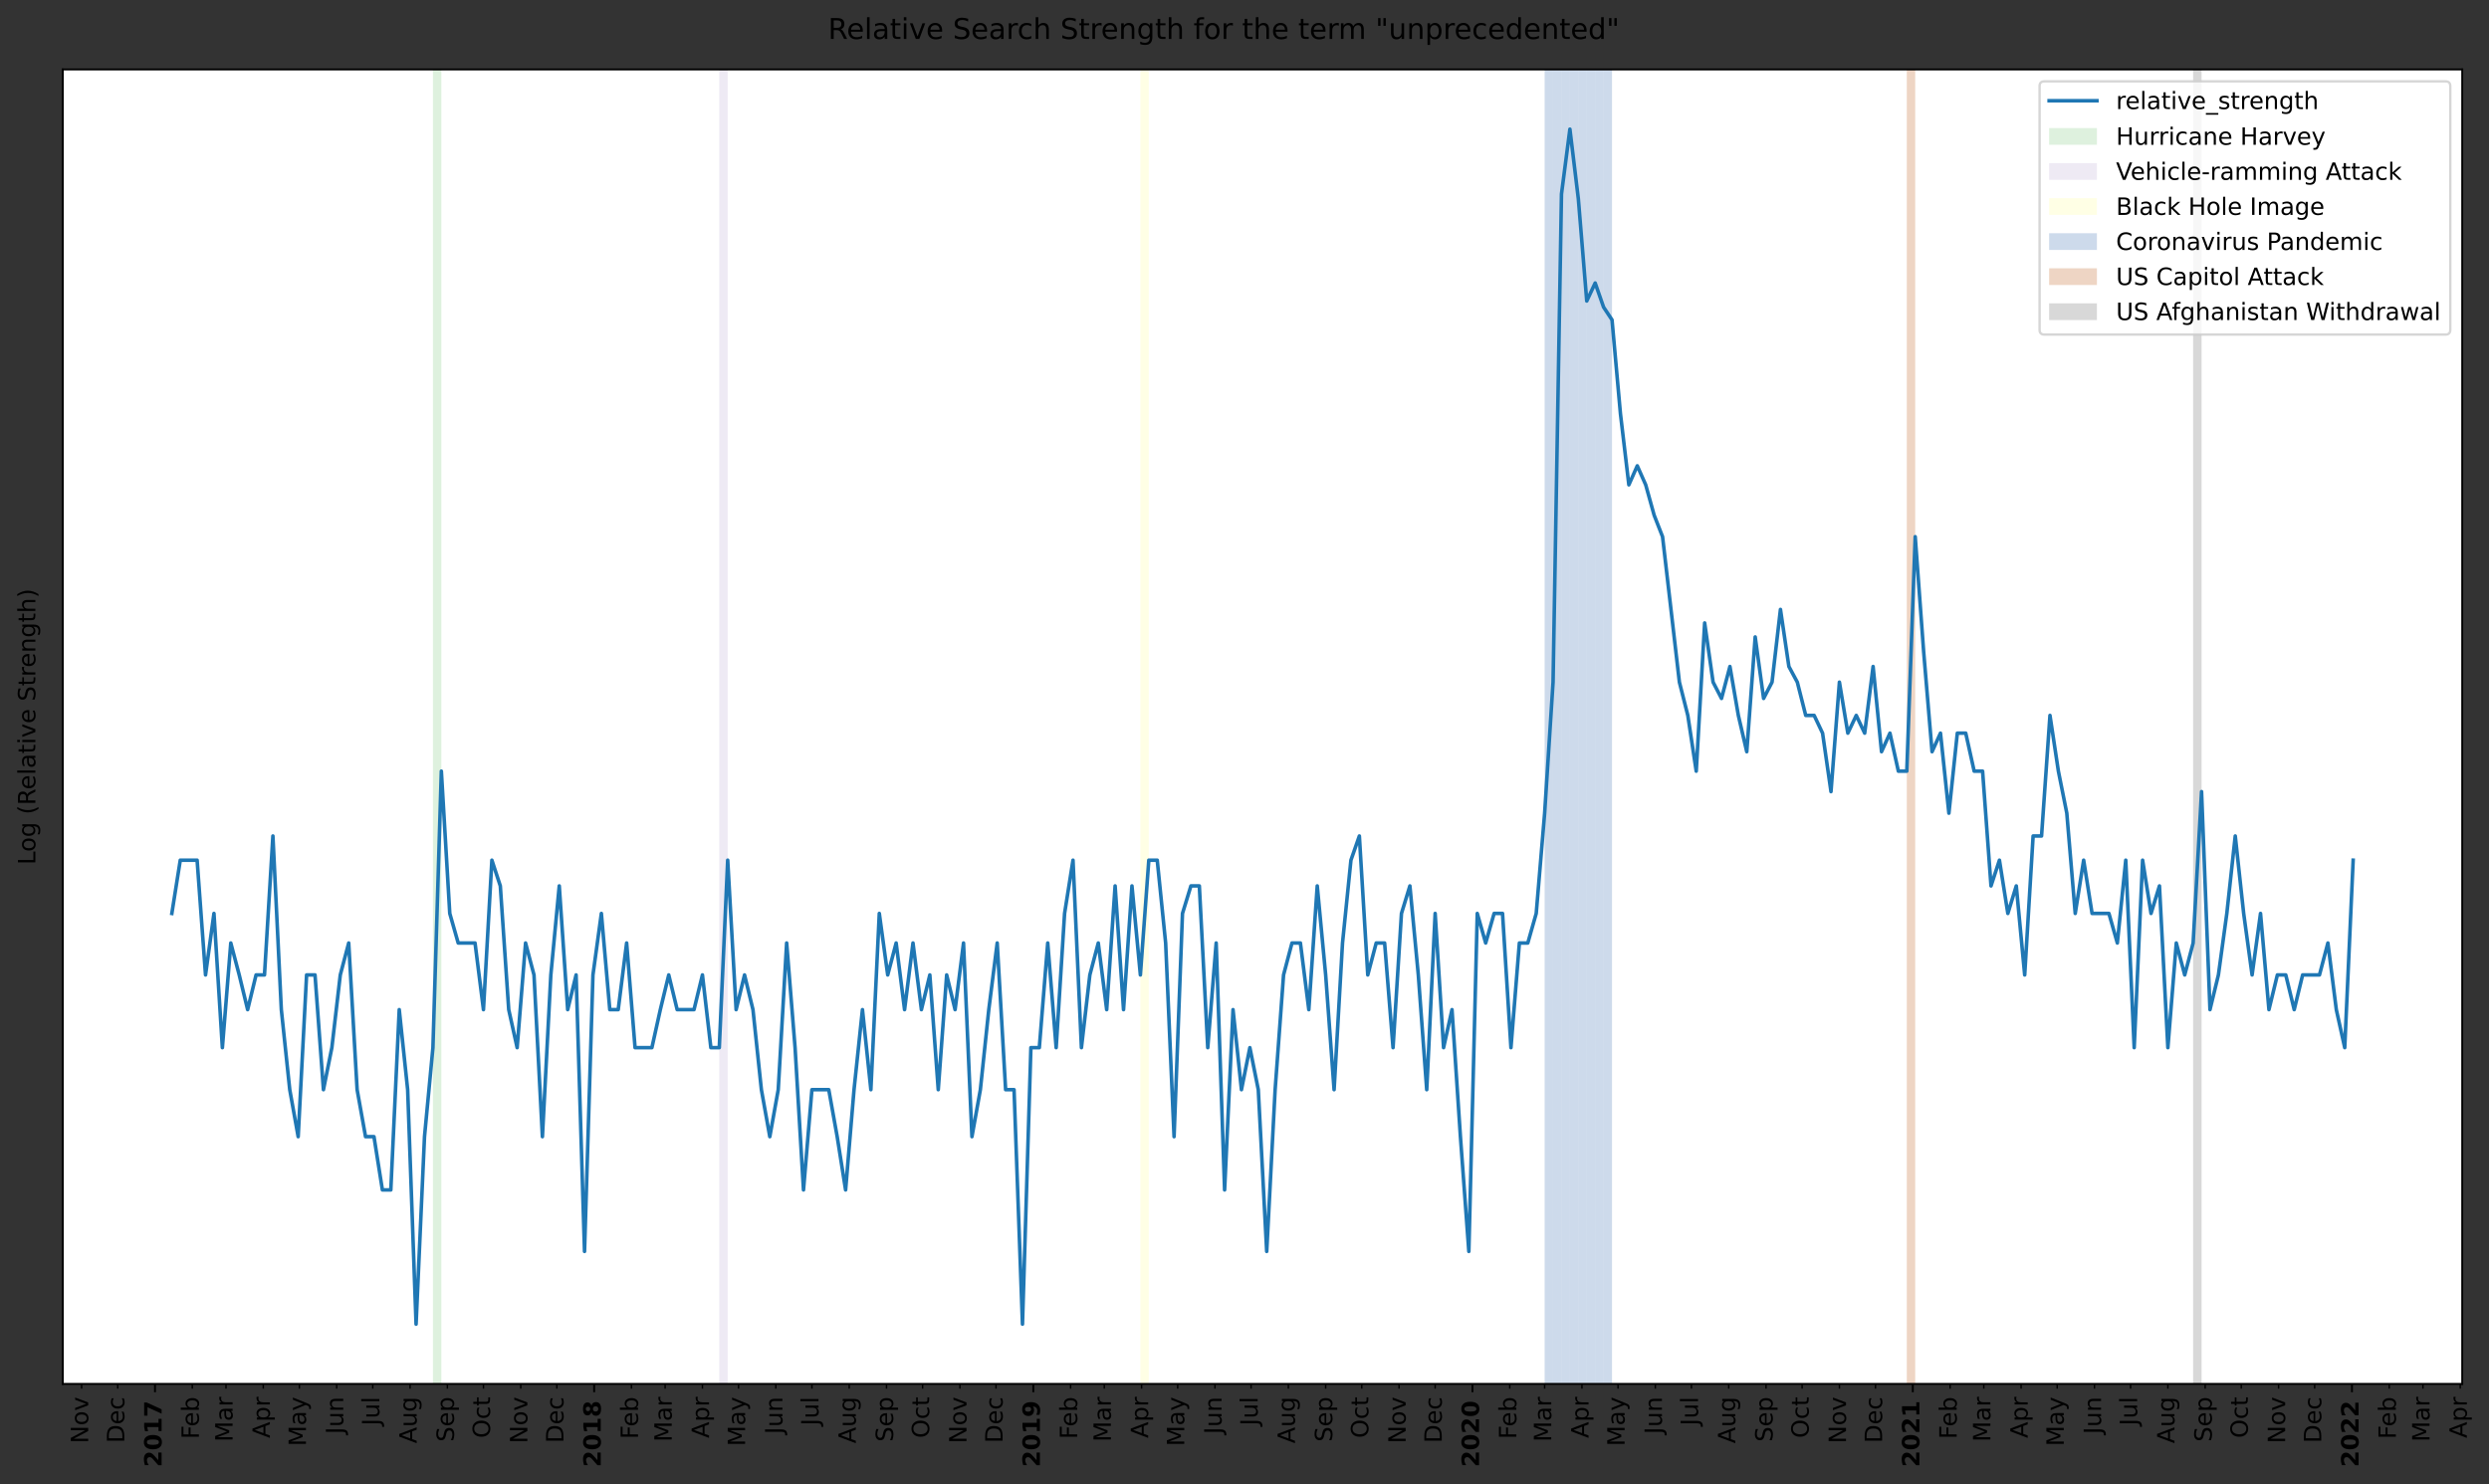 <?xml version="1.0" encoding="utf-8" standalone="no"?>
<!DOCTYPE svg PUBLIC "-//W3C//DTD SVG 1.1//EN"
  "http://www.w3.org/Graphics/SVG/1.1/DTD/svg11.dtd">
<!-- Created with matplotlib (https://matplotlib.org/) -->
<svg height="621.496pt" version="1.1" viewBox="0 0 1041.886 621.496" width="1041.886pt" xmlns="http://www.w3.org/2000/svg" xmlns:xlink="http://www.w3.org/1999/xlink">
 <rect x="0" y="0" width="1041.886" height="621.496" fill="#333333" stroke="none"/>
 <defs>
  <style type="text/css">*{stroke-linecap:butt;stroke-linejoin:round;}</style>
 </defs>
 <g id="figure_1">
  <g id="patch_1">
   <path d="M 0 621.496 
L 1041.886 621.496 
L 1041.886 0 
L 0 0 
z
" style="fill:none;"/>
  </g>
  <g id="axes_1">
   <g id="patch_2">
    <path d="M 26.278 579.465 
L 1030.678 579.465 
L 1030.678 29.07 
L 26.278 29.07 
z
" style="fill:#ffffff;"/>
   </g>
   <g id="patch_3">
    <path clip-path="url(#pd3305aec1c)" d="M 181.222 579.465 
L 181.222 29.07 
L 184.747 29.07 
L 184.747 579.465 
z
" style="fill:#7fc97f;opacity:0.25;"/>
   </g>
   <g id="patch_4">
    <path clip-path="url(#pd3305aec1c)" d="M 301.087 579.465 
L 301.087 29.07 
L 304.612 29.07 
L 304.612 579.465 
z
" style="fill:#beaed4;opacity:0.25;"/>
   </g>
   <g id="patch_5">
    <path clip-path="url(#pd3305aec1c)" d="M 477.359 579.465 
L 477.359 29.07 
L 480.885 29.07 
L 480.885 579.465 
z
" style="fill:#ffff99;opacity:0.25;"/>
   </g>
   <g id="patch_6">
    <path clip-path="url(#pd3305aec1c)" d="M 646.581 579.465 
L 646.581 29.07 
L 650.106 29.07 
L 650.106 579.465 
z
" style="fill:#386cb0;opacity:0.25;"/>
   </g>
   <g id="patch_7">
    <path clip-path="url(#pd3305aec1c)" d="M 650.106 579.465 
L 650.106 29.07 
L 653.632 29.07 
L 653.632 579.465 
z
" style="fill:#386cb0;opacity:0.25;"/>
   </g>
   <g id="patch_8">
    <path clip-path="url(#pd3305aec1c)" d="M 653.632 579.465 
L 653.632 29.07 
L 657.157 29.07 
L 657.157 579.465 
z
" style="fill:#386cb0;opacity:0.25;"/>
   </g>
   <g id="patch_9">
    <path clip-path="url(#pd3305aec1c)" d="M 657.157 579.465 
L 657.157 29.07 
L 660.682 29.07 
L 660.682 579.465 
z
" style="fill:#386cb0;opacity:0.25;"/>
   </g>
   <g id="patch_10">
    <path clip-path="url(#pd3305aec1c)" d="M 660.682 579.465 
L 660.682 29.07 
L 664.208 29.07 
L 664.208 579.465 
z
" style="fill:#386cb0;opacity:0.25;"/>
   </g>
   <g id="patch_11">
    <path clip-path="url(#pd3305aec1c)" d="M 664.208 579.465 
L 664.208 29.07 
L 667.733 29.07 
L 667.733 579.465 
z
" style="fill:#386cb0;opacity:0.25;"/>
   </g>
   <g id="patch_12">
    <path clip-path="url(#pd3305aec1c)" d="M 667.733 579.465 
L 667.733 29.07 
L 671.259 29.07 
L 671.259 579.465 
z
" style="fill:#386cb0;opacity:0.25;"/>
   </g>
   <g id="patch_13">
    <path clip-path="url(#pd3305aec1c)" d="M 671.259 579.465 
L 671.259 29.07 
L 674.784 29.07 
L 674.784 579.465 
z
" style="fill:#386cb0;opacity:0.25;"/>
   </g>
   <g id="patch_14">
    <path clip-path="url(#pd3305aec1c)" d="M 798.175 579.465 
L 798.175 29.07 
L 801.7 29.07 
L 801.7 579.465 
z
" style="fill:#bf5b17;opacity:0.25;"/>
   </g>
   <g id="patch_15">
    <path clip-path="url(#pd3305aec1c)" d="M 918.04 579.465 
L 918.04 29.07 
L 921.566 29.07 
L 921.566 579.465 
z
" style="fill:#666666;opacity:0.25;"/>
   </g>
   <g id="matplotlib.axis_1">
    <g id="xtick_1">
     <g id="line2d_1">
      <defs>
       <path d="M 0 0 
L 0 3.5 
" id="m853234135b" style="stroke:#000000;stroke-width:0.8;"/>
      </defs>
      <g>
       <use style="stroke:#000000;stroke-width:0.8;" x="64.882" xlink:href="#m853234135b" y="579.465"/>
      </g>
     </g>
     <g id="text_1">
      <!-- 2017 -->
      <g transform="translate(67.641 614.296)rotate(-90)scale(0.1 -0.1)">
       <defs>
        <path d="M 28.812 13.812 
L 60.891 13.812 
L 60.891 0 
L 7.906 0 
L 7.906 13.812 
L 34.516 37.312 
Q 38.094 40.531 39.797 43.609 
Q 41.5 46.688 41.5 50 
Q 41.5 55.125 38.062 58.25 
Q 34.625 61.375 28.906 61.375 
Q 24.516 61.375 19.281 59.5 
Q 14.062 57.625 8.109 53.906 
L 8.109 69.922 
Q 14.453 72.016 20.656 73.109 
Q 26.859 74.219 32.812 74.219 
Q 45.906 74.219 53.156 68.453 
Q 60.406 62.703 60.406 52.391 
Q 60.406 46.438 57.328 41.281 
Q 54.25 36.141 44.391 27.484 
z
" id="DejaVuSans-Bold-50"/>
        <path d="M 46 36.531 
Q 46 50.203 43.438 55.781 
Q 40.875 61.375 34.812 61.375 
Q 28.766 61.375 26.172 55.781 
Q 23.578 50.203 23.578 36.531 
Q 23.578 22.703 26.172 17.031 
Q 28.766 11.375 34.812 11.375 
Q 40.828 11.375 43.406 17.031 
Q 46 22.703 46 36.531 
z
M 64.797 36.375 
Q 64.797 18.266 56.984 8.422 
Q 49.172 -1.422 34.812 -1.422 
Q 20.406 -1.422 12.594 8.422 
Q 4.781 18.266 4.781 36.375 
Q 4.781 54.547 12.594 64.375 
Q 20.406 74.219 34.812 74.219 
Q 49.172 74.219 56.984 64.375 
Q 64.797 54.547 64.797 36.375 
z
" id="DejaVuSans-Bold-48"/>
        <path d="M 11.719 12.984 
L 28.328 12.984 
L 28.328 60.109 
L 11.281 56.594 
L 11.281 69.391 
L 28.219 72.906 
L 46.094 72.906 
L 46.094 12.984 
L 62.703 12.984 
L 62.703 0 
L 11.719 0 
z
" id="DejaVuSans-Bold-49"/>
        <path d="M 6.688 72.906 
L 61.625 72.906 
L 61.625 62.312 
L 33.203 0 
L 14.891 0 
L 41.797 59.078 
L 6.688 59.078 
z
" id="DejaVuSans-Bold-55"/>
       </defs>
       <use xlink:href="#DejaVuSans-Bold-50"/>
       <use x="69.58" xlink:href="#DejaVuSans-Bold-48"/>
       <use x="139.16" xlink:href="#DejaVuSans-Bold-49"/>
       <use x="208.74" xlink:href="#DejaVuSans-Bold-55"/>
      </g>
     </g>
    </g>
    <g id="xtick_2">
     <g id="line2d_2">
      <g>
       <use style="stroke:#000000;stroke-width:0.8;" x="248.709" xlink:href="#m853234135b" y="579.465"/>
      </g>
     </g>
     <g id="text_2">
      <!-- 2018 -->
      <g transform="translate(251.468 614.296)rotate(-90)scale(0.1 -0.1)">
       <defs>
        <path d="M 34.812 32.625 
Q 29.547 32.625 26.703 29.734 
Q 23.875 26.859 23.875 21.484 
Q 23.875 16.109 26.703 13.25 
Q 29.547 10.406 34.812 10.406 
Q 40.047 10.406 42.828 13.25 
Q 45.609 16.109 45.609 21.484 
Q 45.609 26.906 42.828 29.766 
Q 40.047 32.625 34.812 32.625 
z
M 21.094 38.812 
Q 14.453 40.828 11.078 44.969 
Q 7.719 49.125 7.719 55.328 
Q 7.719 64.547 14.594 69.375 
Q 21.484 74.219 34.812 74.219 
Q 48.047 74.219 54.922 69.406 
Q 61.812 64.594 61.812 55.328 
Q 61.812 49.125 58.422 44.969 
Q 55.031 40.828 48.391 38.812 
Q 55.812 36.766 59.594 32.156 
Q 63.375 27.547 63.375 20.516 
Q 63.375 9.672 56.172 4.125 
Q 48.969 -1.422 34.812 -1.422 
Q 20.609 -1.422 13.359 4.125 
Q 6.109 9.672 6.109 20.516 
Q 6.109 27.547 9.891 32.156 
Q 13.672 36.766 21.094 38.812 
z
M 25.484 53.422 
Q 25.484 49.078 27.906 46.734 
Q 30.328 44.391 34.812 44.391 
Q 39.203 44.391 41.594 46.734 
Q 44 49.078 44 53.422 
Q 44 57.766 41.594 60.078 
Q 39.203 62.406 34.812 62.406 
Q 30.328 62.406 27.906 60.062 
Q 25.484 57.719 25.484 53.422 
z
" id="DejaVuSans-Bold-56"/>
       </defs>
       <use xlink:href="#DejaVuSans-Bold-50"/>
       <use x="69.58" xlink:href="#DejaVuSans-Bold-48"/>
       <use x="139.16" xlink:href="#DejaVuSans-Bold-49"/>
       <use x="208.74" xlink:href="#DejaVuSans-Bold-56"/>
      </g>
     </g>
    </g>
    <g id="xtick_3">
     <g id="line2d_3">
      <g>
       <use style="stroke:#000000;stroke-width:0.8;" x="432.536" xlink:href="#m853234135b" y="579.465"/>
      </g>
     </g>
     <g id="text_3">
      <!-- 2019 -->
      <g transform="translate(435.295 614.296)rotate(-90)scale(0.1 -0.1)">
       <defs>
        <path d="M 10.016 1.609 
L 10.016 15.094 
Q 14.5 12.984 18.594 11.938 
Q 22.703 10.891 26.703 10.891 
Q 35.109 10.891 39.797 15.547 
Q 44.484 20.219 45.312 29.391 
Q 42 26.953 38.234 25.734 
Q 34.469 24.516 30.078 24.516 
Q 18.891 24.516 12.031 31.031 
Q 5.172 37.547 5.172 48.188 
Q 5.172 59.969 12.812 67.047 
Q 20.453 74.125 33.297 74.125 
Q 47.562 74.125 55.375 64.5 
Q 63.188 54.891 63.188 37.312 
Q 63.188 19.234 54.047 8.906 
Q 44.922 -1.422 29 -1.422 
Q 23.875 -1.422 19.188 -0.656 
Q 14.5 0.094 10.016 1.609 
z
M 33.203 36.719 
Q 38.141 36.719 40.625 39.906 
Q 43.109 43.109 43.109 49.516 
Q 43.109 55.859 40.625 59.078 
Q 38.141 62.312 33.203 62.312 
Q 28.266 62.312 25.781 59.078 
Q 23.297 55.859 23.297 49.516 
Q 23.297 43.109 25.781 39.906 
Q 28.266 36.719 33.203 36.719 
z
" id="DejaVuSans-Bold-57"/>
       </defs>
       <use xlink:href="#DejaVuSans-Bold-50"/>
       <use x="69.58" xlink:href="#DejaVuSans-Bold-48"/>
       <use x="139.16" xlink:href="#DejaVuSans-Bold-49"/>
       <use x="208.74" xlink:href="#DejaVuSans-Bold-57"/>
      </g>
     </g>
    </g>
    <g id="xtick_4">
     <g id="line2d_4">
      <g>
       <use style="stroke:#000000;stroke-width:0.8;" x="616.362" xlink:href="#m853234135b" y="579.465"/>
      </g>
     </g>
     <g id="text_4">
      <!-- 2020 -->
      <g transform="translate(619.122 614.296)rotate(-90)scale(0.1 -0.1)">
       <use xlink:href="#DejaVuSans-Bold-50"/>
       <use x="69.58" xlink:href="#DejaVuSans-Bold-48"/>
       <use x="139.16" xlink:href="#DejaVuSans-Bold-50"/>
       <use x="208.74" xlink:href="#DejaVuSans-Bold-48"/>
      </g>
     </g>
    </g>
    <g id="xtick_5">
     <g id="line2d_5">
      <g>
       <use style="stroke:#000000;stroke-width:0.8;" x="800.693" xlink:href="#m853234135b" y="579.465"/>
      </g>
     </g>
     <g id="text_5">
      <!-- 2021 -->
      <g transform="translate(803.452 614.296)rotate(-90)scale(0.1 -0.1)">
       <use xlink:href="#DejaVuSans-Bold-50"/>
       <use x="69.58" xlink:href="#DejaVuSans-Bold-48"/>
       <use x="139.16" xlink:href="#DejaVuSans-Bold-50"/>
       <use x="208.74" xlink:href="#DejaVuSans-Bold-49"/>
      </g>
     </g>
    </g>
    <g id="xtick_6">
     <g id="line2d_6">
      <g>
       <use style="stroke:#000000;stroke-width:0.8;" x="984.52" xlink:href="#m853234135b" y="579.465"/>
      </g>
     </g>
     <g id="text_6">
      <!-- 2022 -->
      <g transform="translate(987.279 614.296)rotate(-90)scale(0.1 -0.1)">
       <use xlink:href="#DejaVuSans-Bold-50"/>
       <use x="69.58" xlink:href="#DejaVuSans-Bold-48"/>
       <use x="139.16" xlink:href="#DejaVuSans-Bold-50"/>
       <use x="208.74" xlink:href="#DejaVuSans-Bold-50"/>
      </g>
     </g>
    </g>
    <g id="xtick_7">
     <g id="line2d_7">
      <defs>
       <path d="M 0 0 
L 0 2 
" id="m9dc99c635e" style="stroke:#000000;stroke-width:0.6;"/>
      </defs>
      <g>
       <use style="stroke:#000000;stroke-width:0.6;" x="34.16" xlink:href="#m9dc99c635e" y="579.465"/>
      </g>
     </g>
     <g id="text_7">
      <!-- Nov -->
      <g transform="translate(36.919 604.384)rotate(-90)scale(0.1 -0.1)">
       <defs>
        <path d="M 9.812 72.906 
L 23.094 72.906 
L 55.422 11.922 
L 55.422 72.906 
L 64.984 72.906 
L 64.984 0 
L 51.703 0 
L 19.391 60.984 
L 19.391 0 
L 9.812 0 
z
" id="DejaVuSans-78"/>
        <path d="M 30.609 48.391 
Q 23.391 48.391 19.188 42.75 
Q 14.984 37.109 14.984 27.297 
Q 14.984 17.484 19.156 11.844 
Q 23.344 6.203 30.609 6.203 
Q 37.797 6.203 41.984 11.859 
Q 46.188 17.531 46.188 27.297 
Q 46.188 37.016 41.984 42.703 
Q 37.797 48.391 30.609 48.391 
z
M 30.609 56 
Q 42.328 56 49.016 48.375 
Q 55.719 40.766 55.719 27.297 
Q 55.719 13.875 49.016 6.219 
Q 42.328 -1.422 30.609 -1.422 
Q 18.844 -1.422 12.172 6.219 
Q 5.516 13.875 5.516 27.297 
Q 5.516 40.766 12.172 48.375 
Q 18.844 56 30.609 56 
z
" id="DejaVuSans-111"/>
        <path d="M 2.984 54.688 
L 12.5 54.688 
L 29.594 8.797 
L 46.688 54.688 
L 56.203 54.688 
L 35.688 0 
L 23.484 0 
z
" id="DejaVuSans-118"/>
       </defs>
       <use xlink:href="#DejaVuSans-78"/>
       <use x="74.805" xlink:href="#DejaVuSans-111"/>
       <use x="135.986" xlink:href="#DejaVuSans-118"/>
      </g>
     </g>
    </g>
    <g id="xtick_8">
     <g id="line2d_8">
      <g>
       <use style="stroke:#000000;stroke-width:0.6;" x="49.269" xlink:href="#m9dc99c635e" y="579.465"/>
      </g>
     </g>
     <g id="text_8">
      <!-- Dec -->
      <g transform="translate(52.028 604.217)rotate(-90)scale(0.1 -0.1)">
       <defs>
        <path d="M 19.672 64.797 
L 19.672 8.109 
L 31.594 8.109 
Q 46.688 8.109 53.688 14.938 
Q 60.688 21.781 60.688 36.531 
Q 60.688 51.172 53.688 57.984 
Q 46.688 64.797 31.594 64.797 
z
M 9.812 72.906 
L 30.078 72.906 
Q 51.266 72.906 61.172 64.094 
Q 71.094 55.281 71.094 36.531 
Q 71.094 17.672 61.125 8.828 
Q 51.172 0 30.078 0 
L 9.812 0 
z
" id="DejaVuSans-68"/>
        <path d="M 56.203 29.594 
L 56.203 25.203 
L 14.891 25.203 
Q 15.484 15.922 20.484 11.062 
Q 25.484 6.203 34.422 6.203 
Q 39.594 6.203 44.453 7.469 
Q 49.312 8.734 54.109 11.281 
L 54.109 2.781 
Q 49.266 0.734 44.188 -0.344 
Q 39.109 -1.422 33.891 -1.422 
Q 20.797 -1.422 13.156 6.188 
Q 5.516 13.812 5.516 26.812 
Q 5.516 40.234 12.766 48.109 
Q 20.016 56 32.328 56 
Q 43.359 56 49.781 48.891 
Q 56.203 41.797 56.203 29.594 
z
M 47.219 32.234 
Q 47.125 39.594 43.094 43.984 
Q 39.062 48.391 32.422 48.391 
Q 24.906 48.391 20.391 44.141 
Q 15.875 39.891 15.188 32.172 
z
" id="DejaVuSans-101"/>
        <path d="M 48.781 52.594 
L 48.781 44.188 
Q 44.969 46.297 41.141 47.344 
Q 37.312 48.391 33.406 48.391 
Q 24.656 48.391 19.812 42.844 
Q 14.984 37.312 14.984 27.297 
Q 14.984 17.281 19.812 11.734 
Q 24.656 6.203 33.406 6.203 
Q 37.312 6.203 41.141 7.25 
Q 44.969 8.297 48.781 10.406 
L 48.781 2.094 
Q 45.016 0.344 40.984 -0.531 
Q 36.969 -1.422 32.422 -1.422 
Q 20.062 -1.422 12.781 6.344 
Q 5.516 14.109 5.516 27.297 
Q 5.516 40.672 12.859 48.328 
Q 20.219 56 33.016 56 
Q 37.156 56 41.109 55.141 
Q 45.062 54.297 48.781 52.594 
z
" id="DejaVuSans-99"/>
       </defs>
       <use xlink:href="#DejaVuSans-68"/>
       <use x="77.002" xlink:href="#DejaVuSans-101"/>
       <use x="138.525" xlink:href="#DejaVuSans-99"/>
      </g>
     </g>
    </g>
    <g id="xtick_9">
     <g id="line2d_9">
      <g>
       <use style="stroke:#000000;stroke-width:0.6;" x="80.494" xlink:href="#m9dc99c635e" y="579.465"/>
      </g>
     </g>
     <g id="text_9">
      <!-- Feb -->
      <g transform="translate(83.254 602.568)rotate(-90)scale(0.1 -0.1)">
       <defs>
        <path d="M 9.812 72.906 
L 51.703 72.906 
L 51.703 64.594 
L 19.672 64.594 
L 19.672 43.109 
L 48.578 43.109 
L 48.578 34.812 
L 19.672 34.812 
L 19.672 0 
L 9.812 0 
z
" id="DejaVuSans-70"/>
        <path d="M 48.688 27.297 
Q 48.688 37.203 44.609 42.844 
Q 40.531 48.484 33.406 48.484 
Q 26.266 48.484 22.188 42.844 
Q 18.109 37.203 18.109 27.297 
Q 18.109 17.391 22.188 11.75 
Q 26.266 6.109 33.406 6.109 
Q 40.531 6.109 44.609 11.75 
Q 48.688 17.391 48.688 27.297 
z
M 18.109 46.391 
Q 20.953 51.266 25.266 53.625 
Q 29.594 56 35.594 56 
Q 45.562 56 51.781 48.094 
Q 58.016 40.188 58.016 27.297 
Q 58.016 14.406 51.781 6.484 
Q 45.562 -1.422 35.594 -1.422 
Q 29.594 -1.422 25.266 0.953 
Q 20.953 3.328 18.109 8.203 
L 18.109 0 
L 9.078 0 
L 9.078 75.984 
L 18.109 75.984 
z
" id="DejaVuSans-98"/>
       </defs>
       <use xlink:href="#DejaVuSans-70"/>
       <use x="52.02" xlink:href="#DejaVuSans-101"/>
       <use x="113.543" xlink:href="#DejaVuSans-98"/>
      </g>
     </g>
    </g>
    <g id="xtick_10">
     <g id="line2d_10">
      <g>
       <use style="stroke:#000000;stroke-width:0.6;" x="94.596" xlink:href="#m9dc99c635e" y="579.465"/>
      </g>
     </g>
     <g id="text_10">
      <!-- Mar -->
      <g transform="translate(97.356 603.732)rotate(-90)scale(0.1 -0.1)">
       <defs>
        <path d="M 9.812 72.906 
L 24.516 72.906 
L 43.109 23.297 
L 61.812 72.906 
L 76.516 72.906 
L 76.516 0 
L 66.891 0 
L 66.891 64.016 
L 48.094 14.016 
L 38.188 14.016 
L 19.391 64.016 
L 19.391 0 
L 9.812 0 
z
" id="DejaVuSans-77"/>
        <path d="M 34.281 27.484 
Q 23.391 27.484 19.188 25 
Q 14.984 22.516 14.984 16.5 
Q 14.984 11.719 18.141 8.906 
Q 21.297 6.109 26.703 6.109 
Q 34.188 6.109 38.703 11.406 
Q 43.219 16.703 43.219 25.484 
L 43.219 27.484 
z
M 52.203 31.203 
L 52.203 0 
L 43.219 0 
L 43.219 8.297 
Q 40.141 3.328 35.547 0.953 
Q 30.953 -1.422 24.312 -1.422 
Q 15.922 -1.422 10.953 3.297 
Q 6 8.016 6 15.922 
Q 6 25.141 12.172 29.828 
Q 18.359 34.516 30.609 34.516 
L 43.219 34.516 
L 43.219 35.406 
Q 43.219 41.609 39.141 45 
Q 35.062 48.391 27.688 48.391 
Q 23 48.391 18.547 47.266 
Q 14.109 46.141 10.016 43.891 
L 10.016 52.203 
Q 14.938 54.109 19.578 55.047 
Q 24.219 56 28.609 56 
Q 40.484 56 46.344 49.844 
Q 52.203 43.703 52.203 31.203 
z
" id="DejaVuSans-97"/>
        <path d="M 41.109 46.297 
Q 39.594 47.172 37.812 47.578 
Q 36.031 48 33.891 48 
Q 26.266 48 22.188 43.047 
Q 18.109 38.094 18.109 28.812 
L 18.109 0 
L 9.078 0 
L 9.078 54.688 
L 18.109 54.688 
L 18.109 46.188 
Q 20.953 51.172 25.484 53.578 
Q 30.031 56 36.531 56 
Q 37.453 56 38.578 55.875 
Q 39.703 55.766 41.062 55.516 
z
" id="DejaVuSans-114"/>
       </defs>
       <use xlink:href="#DejaVuSans-77"/>
       <use x="86.279" xlink:href="#DejaVuSans-97"/>
       <use x="147.559" xlink:href="#DejaVuSans-114"/>
      </g>
     </g>
    </g>
    <g id="xtick_11">
     <g id="line2d_11">
      <g>
       <use style="stroke:#000000;stroke-width:0.6;" x="110.209" xlink:href="#m9dc99c635e" y="579.465"/>
      </g>
     </g>
     <g id="text_11">
      <!-- Apr -->
      <g transform="translate(112.968 602.165)rotate(-90)scale(0.1 -0.1)">
       <defs>
        <path d="M 34.188 63.188 
L 20.797 26.906 
L 47.609 26.906 
z
M 28.609 72.906 
L 39.797 72.906 
L 67.578 0 
L 57.328 0 
L 50.688 18.703 
L 17.828 18.703 
L 11.188 0 
L 0.781 0 
z
" id="DejaVuSans-65"/>
        <path d="M 18.109 8.203 
L 18.109 -20.797 
L 9.078 -20.797 
L 9.078 54.688 
L 18.109 54.688 
L 18.109 46.391 
Q 20.953 51.266 25.266 53.625 
Q 29.594 56 35.594 56 
Q 45.562 56 51.781 48.094 
Q 58.016 40.188 58.016 27.297 
Q 58.016 14.406 51.781 6.484 
Q 45.562 -1.422 35.594 -1.422 
Q 29.594 -1.422 25.266 0.953 
Q 20.953 3.328 18.109 8.203 
z
M 48.688 27.297 
Q 48.688 37.203 44.609 42.844 
Q 40.531 48.484 33.406 48.484 
Q 26.266 48.484 22.188 42.844 
Q 18.109 37.203 18.109 27.297 
Q 18.109 17.391 22.188 11.75 
Q 26.266 6.109 33.406 6.109 
Q 40.531 6.109 44.609 11.75 
Q 48.688 17.391 48.688 27.297 
z
" id="DejaVuSans-112"/>
       </defs>
       <use xlink:href="#DejaVuSans-65"/>
       <use x="68.408" xlink:href="#DejaVuSans-112"/>
       <use x="131.885" xlink:href="#DejaVuSans-114"/>
      </g>
     </g>
    </g>
    <g id="xtick_12">
     <g id="line2d_12">
      <g>
       <use style="stroke:#000000;stroke-width:0.6;" x="125.318" xlink:href="#m9dc99c635e" y="579.465"/>
      </g>
     </g>
     <g id="text_12">
      <!-- May -->
      <g transform="translate(128.077 605.54)rotate(-90)scale(0.1 -0.1)">
       <defs>
        <path d="M 32.172 -5.078 
Q 28.375 -14.844 24.75 -17.812 
Q 21.141 -20.797 15.094 -20.797 
L 7.906 -20.797 
L 7.906 -13.281 
L 13.188 -13.281 
Q 16.891 -13.281 18.938 -11.516 
Q 21 -9.766 23.484 -3.219 
L 25.094 0.875 
L 2.984 54.688 
L 12.5 54.688 
L 29.594 11.922 
L 46.688 54.688 
L 56.203 54.688 
z
" id="DejaVuSans-121"/>
       </defs>
       <use xlink:href="#DejaVuSans-77"/>
       <use x="86.279" xlink:href="#DejaVuSans-97"/>
       <use x="147.559" xlink:href="#DejaVuSans-121"/>
      </g>
     </g>
    </g>
    <g id="xtick_13">
     <g id="line2d_13">
      <g>
       <use style="stroke:#000000;stroke-width:0.6;" x="140.931" xlink:href="#m9dc99c635e" y="579.465"/>
      </g>
     </g>
     <g id="text_13">
      <!-- Jun -->
      <g transform="translate(143.69 600.49)rotate(-90)scale(0.1 -0.1)">
       <defs>
        <path d="M 9.812 72.906 
L 19.672 72.906 
L 19.672 5.078 
Q 19.672 -8.109 14.672 -14.062 
Q 9.672 -20.016 -1.422 -20.016 
L -5.172 -20.016 
L -5.172 -11.719 
L -2.094 -11.719 
Q 4.438 -11.719 7.125 -8.047 
Q 9.812 -4.391 9.812 5.078 
z
" id="DejaVuSans-74"/>
        <path d="M 8.5 21.578 
L 8.5 54.688 
L 17.484 54.688 
L 17.484 21.922 
Q 17.484 14.156 20.5 10.266 
Q 23.531 6.391 29.594 6.391 
Q 36.859 6.391 41.078 11.031 
Q 45.312 15.672 45.312 23.688 
L 45.312 54.688 
L 54.297 54.688 
L 54.297 0 
L 45.312 0 
L 45.312 8.406 
Q 42.047 3.422 37.719 1 
Q 33.406 -1.422 27.688 -1.422 
Q 18.266 -1.422 13.375 4.438 
Q 8.5 10.297 8.5 21.578 
z
M 31.109 56 
z
" id="DejaVuSans-117"/>
        <path d="M 54.891 33.016 
L 54.891 0 
L 45.906 0 
L 45.906 32.719 
Q 45.906 40.484 42.875 44.328 
Q 39.844 48.188 33.797 48.188 
Q 26.516 48.188 22.312 43.547 
Q 18.109 38.922 18.109 30.906 
L 18.109 0 
L 9.078 0 
L 9.078 54.688 
L 18.109 54.688 
L 18.109 46.188 
Q 21.344 51.125 25.703 53.562 
Q 30.078 56 35.797 56 
Q 45.219 56 50.047 50.172 
Q 54.891 44.344 54.891 33.016 
z
" id="DejaVuSans-110"/>
       </defs>
       <use xlink:href="#DejaVuSans-74"/>
       <use x="29.492" xlink:href="#DejaVuSans-117"/>
       <use x="92.871" xlink:href="#DejaVuSans-110"/>
      </g>
     </g>
    </g>
    <g id="xtick_14">
     <g id="line2d_14">
      <g>
       <use style="stroke:#000000;stroke-width:0.6;" x="156.04" xlink:href="#m9dc99c635e" y="579.465"/>
      </g>
     </g>
     <g id="text_14">
      <!-- Jul -->
      <g transform="translate(158.799 596.931)rotate(-90)scale(0.1 -0.1)">
       <defs>
        <path d="M 9.422 75.984 
L 18.406 75.984 
L 18.406 0 
L 9.422 0 
z
" id="DejaVuSans-108"/>
       </defs>
       <use xlink:href="#DejaVuSans-74"/>
       <use x="29.492" xlink:href="#DejaVuSans-117"/>
       <use x="92.871" xlink:href="#DejaVuSans-108"/>
      </g>
     </g>
    </g>
    <g id="xtick_15">
     <g id="line2d_15">
      <g>
       <use style="stroke:#000000;stroke-width:0.6;" x="171.652" xlink:href="#m9dc99c635e" y="579.465"/>
      </g>
     </g>
     <g id="text_15">
      <!-- Aug -->
      <g transform="translate(174.412 604.392)rotate(-90)scale(0.1 -0.1)">
       <defs>
        <path d="M 45.406 27.984 
Q 45.406 37.75 41.375 43.109 
Q 37.359 48.484 30.078 48.484 
Q 22.859 48.484 18.828 43.109 
Q 14.797 37.75 14.797 27.984 
Q 14.797 18.266 18.828 12.891 
Q 22.859 7.516 30.078 7.516 
Q 37.359 7.516 41.375 12.891 
Q 45.406 18.266 45.406 27.984 
z
M 54.391 6.781 
Q 54.391 -7.172 48.188 -13.984 
Q 42 -20.797 29.203 -20.797 
Q 24.469 -20.797 20.266 -20.094 
Q 16.062 -19.391 12.109 -17.922 
L 12.109 -9.188 
Q 16.062 -11.328 19.922 -12.344 
Q 23.781 -13.375 27.781 -13.375 
Q 36.625 -13.375 41.016 -8.766 
Q 45.406 -4.156 45.406 5.172 
L 45.406 9.625 
Q 42.625 4.781 38.281 2.391 
Q 33.938 0 27.875 0 
Q 17.828 0 11.672 7.656 
Q 5.516 15.328 5.516 27.984 
Q 5.516 40.672 11.672 48.328 
Q 17.828 56 27.875 56 
Q 33.938 56 38.281 53.609 
Q 42.625 51.219 45.406 46.391 
L 45.406 54.688 
L 54.391 54.688 
z
" id="DejaVuSans-103"/>
       </defs>
       <use xlink:href="#DejaVuSans-65"/>
       <use x="68.408" xlink:href="#DejaVuSans-117"/>
       <use x="131.787" xlink:href="#DejaVuSans-103"/>
      </g>
     </g>
    </g>
    <g id="xtick_16">
     <g id="line2d_16">
      <g>
       <use style="stroke:#000000;stroke-width:0.6;" x="187.265" xlink:href="#m9dc99c635e" y="579.465"/>
      </g>
     </g>
     <g id="text_16">
      <!-- Sep -->
      <g transform="translate(190.025 603.715)rotate(-90)scale(0.1 -0.1)">
       <defs>
        <path d="M 53.516 70.516 
L 53.516 60.891 
Q 47.906 63.578 42.922 64.891 
Q 37.938 66.219 33.297 66.219 
Q 25.25 66.219 20.875 63.094 
Q 16.5 59.969 16.5 54.203 
Q 16.5 49.359 19.406 46.891 
Q 22.312 44.438 30.422 42.922 
L 36.375 41.703 
Q 47.406 39.594 52.656 34.297 
Q 57.906 29 57.906 20.125 
Q 57.906 9.516 50.797 4.047 
Q 43.703 -1.422 29.984 -1.422 
Q 24.812 -1.422 18.969 -0.25 
Q 13.141 0.922 6.891 3.219 
L 6.891 13.375 
Q 12.891 10.016 18.656 8.297 
Q 24.422 6.594 29.984 6.594 
Q 38.422 6.594 43.016 9.906 
Q 47.609 13.234 47.609 19.391 
Q 47.609 24.75 44.312 27.781 
Q 41.016 30.812 33.5 32.328 
L 27.484 33.5 
Q 16.453 35.688 11.516 40.375 
Q 6.594 45.062 6.594 53.422 
Q 6.594 63.094 13.406 68.656 
Q 20.219 74.219 32.172 74.219 
Q 37.312 74.219 42.625 73.281 
Q 47.953 72.359 53.516 70.516 
z
" id="DejaVuSans-83"/>
       </defs>
       <use xlink:href="#DejaVuSans-83"/>
       <use x="63.477" xlink:href="#DejaVuSans-101"/>
       <use x="125" xlink:href="#DejaVuSans-112"/>
      </g>
     </g>
    </g>
    <g id="xtick_17">
     <g id="line2d_17">
      <g>
       <use style="stroke:#000000;stroke-width:0.6;" x="202.374" xlink:href="#m9dc99c635e" y="579.465"/>
      </g>
     </g>
     <g id="text_17">
      <!-- Oct -->
      <g transform="translate(205.134 602.156)rotate(-90)scale(0.1 -0.1)">
       <defs>
        <path d="M 39.406 66.219 
Q 28.656 66.219 22.328 58.203 
Q 16.016 50.203 16.016 36.375 
Q 16.016 22.609 22.328 14.594 
Q 28.656 6.594 39.406 6.594 
Q 50.141 6.594 56.422 14.594 
Q 62.703 22.609 62.703 36.375 
Q 62.703 50.203 56.422 58.203 
Q 50.141 66.219 39.406 66.219 
z
M 39.406 74.219 
Q 54.734 74.219 63.906 63.938 
Q 73.094 53.656 73.094 36.375 
Q 73.094 19.141 63.906 8.859 
Q 54.734 -1.422 39.406 -1.422 
Q 24.031 -1.422 14.812 8.828 
Q 5.609 19.094 5.609 36.375 
Q 5.609 53.656 14.812 63.938 
Q 24.031 74.219 39.406 74.219 
z
" id="DejaVuSans-79"/>
        <path d="M 18.312 70.219 
L 18.312 54.688 
L 36.812 54.688 
L 36.812 47.703 
L 18.312 47.703 
L 18.312 18.016 
Q 18.312 11.328 20.141 9.422 
Q 21.969 7.516 27.594 7.516 
L 36.812 7.516 
L 36.812 0 
L 27.594 0 
Q 17.188 0 13.234 3.875 
Q 9.281 7.766 9.281 18.016 
L 9.281 47.703 
L 2.688 47.703 
L 2.688 54.688 
L 9.281 54.688 
L 9.281 70.219 
z
" id="DejaVuSans-116"/>
       </defs>
       <use xlink:href="#DejaVuSans-79"/>
       <use x="78.711" xlink:href="#DejaVuSans-99"/>
       <use x="133.691" xlink:href="#DejaVuSans-116"/>
      </g>
     </g>
    </g>
    <g id="xtick_18">
     <g id="line2d_18">
      <g>
       <use style="stroke:#000000;stroke-width:0.6;" x="217.987" xlink:href="#m9dc99c635e" y="579.465"/>
      </g>
     </g>
     <g id="text_18">
      <!-- Nov -->
      <g transform="translate(220.746 604.384)rotate(-90)scale(0.1 -0.1)">
       <use xlink:href="#DejaVuSans-78"/>
       <use x="74.805" xlink:href="#DejaVuSans-111"/>
       <use x="135.986" xlink:href="#DejaVuSans-118"/>
      </g>
     </g>
    </g>
    <g id="xtick_19">
     <g id="line2d_19">
      <g>
       <use style="stroke:#000000;stroke-width:0.6;" x="233.096" xlink:href="#m9dc99c635e" y="579.465"/>
      </g>
     </g>
     <g id="text_19">
      <!-- Dec -->
      <g transform="translate(235.855 604.217)rotate(-90)scale(0.1 -0.1)">
       <use xlink:href="#DejaVuSans-68"/>
       <use x="77.002" xlink:href="#DejaVuSans-101"/>
       <use x="138.525" xlink:href="#DejaVuSans-99"/>
      </g>
     </g>
    </g>
    <g id="xtick_20">
     <g id="line2d_20">
      <g>
       <use style="stroke:#000000;stroke-width:0.6;" x="264.321" xlink:href="#m9dc99c635e" y="579.465"/>
      </g>
     </g>
     <g id="text_20">
      <!-- Feb -->
      <g transform="translate(267.081 602.568)rotate(-90)scale(0.1 -0.1)">
       <use xlink:href="#DejaVuSans-70"/>
       <use x="52.02" xlink:href="#DejaVuSans-101"/>
       <use x="113.543" xlink:href="#DejaVuSans-98"/>
      </g>
     </g>
    </g>
    <g id="xtick_21">
     <g id="line2d_21">
      <g>
       <use style="stroke:#000000;stroke-width:0.6;" x="278.423" xlink:href="#m9dc99c635e" y="579.465"/>
      </g>
     </g>
     <g id="text_21">
      <!-- Mar -->
      <g transform="translate(281.183 603.732)rotate(-90)scale(0.1 -0.1)">
       <use xlink:href="#DejaVuSans-77"/>
       <use x="86.279" xlink:href="#DejaVuSans-97"/>
       <use x="147.559" xlink:href="#DejaVuSans-114"/>
      </g>
     </g>
    </g>
    <g id="xtick_22">
     <g id="line2d_22">
      <g>
       <use style="stroke:#000000;stroke-width:0.6;" x="294.036" xlink:href="#m9dc99c635e" y="579.465"/>
      </g>
     </g>
     <g id="text_22">
      <!-- Apr -->
      <g transform="translate(296.795 602.165)rotate(-90)scale(0.1 -0.1)">
       <use xlink:href="#DejaVuSans-65"/>
       <use x="68.408" xlink:href="#DejaVuSans-112"/>
       <use x="131.885" xlink:href="#DejaVuSans-114"/>
      </g>
     </g>
    </g>
    <g id="xtick_23">
     <g id="line2d_23">
      <g>
       <use style="stroke:#000000;stroke-width:0.6;" x="309.145" xlink:href="#m9dc99c635e" y="579.465"/>
      </g>
     </g>
     <g id="text_23">
      <!-- May -->
      <g transform="translate(311.904 605.54)rotate(-90)scale(0.1 -0.1)">
       <use xlink:href="#DejaVuSans-77"/>
       <use x="86.279" xlink:href="#DejaVuSans-97"/>
       <use x="147.559" xlink:href="#DejaVuSans-121"/>
      </g>
     </g>
    </g>
    <g id="xtick_24">
     <g id="line2d_24">
      <g>
       <use style="stroke:#000000;stroke-width:0.6;" x="324.758" xlink:href="#m9dc99c635e" y="579.465"/>
      </g>
     </g>
     <g id="text_24">
      <!-- Jun -->
      <g transform="translate(327.517 600.49)rotate(-90)scale(0.1 -0.1)">
       <use xlink:href="#DejaVuSans-74"/>
       <use x="29.492" xlink:href="#DejaVuSans-117"/>
       <use x="92.871" xlink:href="#DejaVuSans-110"/>
      </g>
     </g>
    </g>
    <g id="xtick_25">
     <g id="line2d_25">
      <g>
       <use style="stroke:#000000;stroke-width:0.6;" x="339.867" xlink:href="#m9dc99c635e" y="579.465"/>
      </g>
     </g>
     <g id="text_25">
      <!-- Jul -->
      <g transform="translate(342.626 596.931)rotate(-90)scale(0.1 -0.1)">
       <use xlink:href="#DejaVuSans-74"/>
       <use x="29.492" xlink:href="#DejaVuSans-117"/>
       <use x="92.871" xlink:href="#DejaVuSans-108"/>
      </g>
     </g>
    </g>
    <g id="xtick_26">
     <g id="line2d_26">
      <g>
       <use style="stroke:#000000;stroke-width:0.6;" x="355.479" xlink:href="#m9dc99c635e" y="579.465"/>
      </g>
     </g>
     <g id="text_26">
      <!-- Aug -->
      <g transform="translate(358.239 604.392)rotate(-90)scale(0.1 -0.1)">
       <use xlink:href="#DejaVuSans-65"/>
       <use x="68.408" xlink:href="#DejaVuSans-117"/>
       <use x="131.787" xlink:href="#DejaVuSans-103"/>
      </g>
     </g>
    </g>
    <g id="xtick_27">
     <g id="line2d_27">
      <g>
       <use style="stroke:#000000;stroke-width:0.6;" x="371.092" xlink:href="#m9dc99c635e" y="579.465"/>
      </g>
     </g>
     <g id="text_27">
      <!-- Sep -->
      <g transform="translate(373.851 603.715)rotate(-90)scale(0.1 -0.1)">
       <use xlink:href="#DejaVuSans-83"/>
       <use x="63.477" xlink:href="#DejaVuSans-101"/>
       <use x="125" xlink:href="#DejaVuSans-112"/>
      </g>
     </g>
    </g>
    <g id="xtick_28">
     <g id="line2d_28">
      <g>
       <use style="stroke:#000000;stroke-width:0.6;" x="386.201" xlink:href="#m9dc99c635e" y="579.465"/>
      </g>
     </g>
     <g id="text_28">
      <!-- Oct -->
      <g transform="translate(388.961 602.156)rotate(-90)scale(0.1 -0.1)">
       <use xlink:href="#DejaVuSans-79"/>
       <use x="78.711" xlink:href="#DejaVuSans-99"/>
       <use x="133.691" xlink:href="#DejaVuSans-116"/>
      </g>
     </g>
    </g>
    <g id="xtick_29">
     <g id="line2d_29">
      <g>
       <use style="stroke:#000000;stroke-width:0.6;" x="401.814" xlink:href="#m9dc99c635e" y="579.465"/>
      </g>
     </g>
     <g id="text_29">
      <!-- Nov -->
      <g transform="translate(404.573 604.384)rotate(-90)scale(0.1 -0.1)">
       <use xlink:href="#DejaVuSans-78"/>
       <use x="74.805" xlink:href="#DejaVuSans-111"/>
       <use x="135.986" xlink:href="#DejaVuSans-118"/>
      </g>
     </g>
    </g>
    <g id="xtick_30">
     <g id="line2d_30">
      <g>
       <use style="stroke:#000000;stroke-width:0.6;" x="416.923" xlink:href="#m9dc99c635e" y="579.465"/>
      </g>
     </g>
     <g id="text_30">
      <!-- Dec -->
      <g transform="translate(419.682 604.217)rotate(-90)scale(0.1 -0.1)">
       <use xlink:href="#DejaVuSans-68"/>
       <use x="77.002" xlink:href="#DejaVuSans-101"/>
       <use x="138.525" xlink:href="#DejaVuSans-99"/>
      </g>
     </g>
    </g>
    <g id="xtick_31">
     <g id="line2d_31">
      <g>
       <use style="stroke:#000000;stroke-width:0.6;" x="448.148" xlink:href="#m9dc99c635e" y="579.465"/>
      </g>
     </g>
     <g id="text_31">
      <!-- Feb -->
      <g transform="translate(450.908 602.568)rotate(-90)scale(0.1 -0.1)">
       <use xlink:href="#DejaVuSans-70"/>
       <use x="52.02" xlink:href="#DejaVuSans-101"/>
       <use x="113.543" xlink:href="#DejaVuSans-98"/>
      </g>
     </g>
    </g>
    <g id="xtick_32">
     <g id="line2d_32">
      <g>
       <use style="stroke:#000000;stroke-width:0.6;" x="462.25" xlink:href="#m9dc99c635e" y="579.465"/>
      </g>
     </g>
     <g id="text_32">
      <!-- Mar -->
      <g transform="translate(465.009 603.732)rotate(-90)scale(0.1 -0.1)">
       <use xlink:href="#DejaVuSans-77"/>
       <use x="86.279" xlink:href="#DejaVuSans-97"/>
       <use x="147.559" xlink:href="#DejaVuSans-114"/>
      </g>
     </g>
    </g>
    <g id="xtick_33">
     <g id="line2d_33">
      <g>
       <use style="stroke:#000000;stroke-width:0.6;" x="477.863" xlink:href="#m9dc99c635e" y="579.465"/>
      </g>
     </g>
     <g id="text_33">
      <!-- Apr -->
      <g transform="translate(480.622 602.165)rotate(-90)scale(0.1 -0.1)">
       <use xlink:href="#DejaVuSans-65"/>
       <use x="68.408" xlink:href="#DejaVuSans-112"/>
       <use x="131.885" xlink:href="#DejaVuSans-114"/>
      </g>
     </g>
    </g>
    <g id="xtick_34">
     <g id="line2d_34">
      <g>
       <use style="stroke:#000000;stroke-width:0.6;" x="492.972" xlink:href="#m9dc99c635e" y="579.465"/>
      </g>
     </g>
     <g id="text_34">
      <!-- May -->
      <g transform="translate(495.731 605.54)rotate(-90)scale(0.1 -0.1)">
       <use xlink:href="#DejaVuSans-77"/>
       <use x="86.279" xlink:href="#DejaVuSans-97"/>
       <use x="147.559" xlink:href="#DejaVuSans-121"/>
      </g>
     </g>
    </g>
    <g id="xtick_35">
     <g id="line2d_35">
      <g>
       <use style="stroke:#000000;stroke-width:0.6;" x="508.585" xlink:href="#m9dc99c635e" y="579.465"/>
      </g>
     </g>
     <g id="text_35">
      <!-- Jun -->
      <g transform="translate(511.344 600.49)rotate(-90)scale(0.1 -0.1)">
       <use xlink:href="#DejaVuSans-74"/>
       <use x="29.492" xlink:href="#DejaVuSans-117"/>
       <use x="92.871" xlink:href="#DejaVuSans-110"/>
      </g>
     </g>
    </g>
    <g id="xtick_36">
     <g id="line2d_36">
      <g>
       <use style="stroke:#000000;stroke-width:0.6;" x="523.694" xlink:href="#m9dc99c635e" y="579.465"/>
      </g>
     </g>
     <g id="text_36">
      <!-- Jul -->
      <g transform="translate(526.453 596.931)rotate(-90)scale(0.1 -0.1)">
       <use xlink:href="#DejaVuSans-74"/>
       <use x="29.492" xlink:href="#DejaVuSans-117"/>
       <use x="92.871" xlink:href="#DejaVuSans-108"/>
      </g>
     </g>
    </g>
    <g id="xtick_37">
     <g id="line2d_37">
      <g>
       <use style="stroke:#000000;stroke-width:0.6;" x="539.306" xlink:href="#m9dc99c635e" y="579.465"/>
      </g>
     </g>
     <g id="text_37">
      <!-- Aug -->
      <g transform="translate(542.066 604.392)rotate(-90)scale(0.1 -0.1)">
       <use xlink:href="#DejaVuSans-65"/>
       <use x="68.408" xlink:href="#DejaVuSans-117"/>
       <use x="131.787" xlink:href="#DejaVuSans-103"/>
      </g>
     </g>
    </g>
    <g id="xtick_38">
     <g id="line2d_38">
      <g>
       <use style="stroke:#000000;stroke-width:0.6;" x="554.919" xlink:href="#m9dc99c635e" y="579.465"/>
      </g>
     </g>
     <g id="text_38">
      <!-- Sep -->
      <g transform="translate(557.678 603.715)rotate(-90)scale(0.1 -0.1)">
       <use xlink:href="#DejaVuSans-83"/>
       <use x="63.477" xlink:href="#DejaVuSans-101"/>
       <use x="125" xlink:href="#DejaVuSans-112"/>
      </g>
     </g>
    </g>
    <g id="xtick_39">
     <g id="line2d_39">
      <g>
       <use style="stroke:#000000;stroke-width:0.6;" x="570.028" xlink:href="#m9dc99c635e" y="579.465"/>
      </g>
     </g>
     <g id="text_39">
      <!-- Oct -->
      <g transform="translate(572.787 602.156)rotate(-90)scale(0.1 -0.1)">
       <use xlink:href="#DejaVuSans-79"/>
       <use x="78.711" xlink:href="#DejaVuSans-99"/>
       <use x="133.691" xlink:href="#DejaVuSans-116"/>
      </g>
     </g>
    </g>
    <g id="xtick_40">
     <g id="line2d_40">
      <g>
       <use style="stroke:#000000;stroke-width:0.6;" x="585.641" xlink:href="#m9dc99c635e" y="579.465"/>
      </g>
     </g>
     <g id="text_40">
      <!-- Nov -->
      <g transform="translate(588.4 604.384)rotate(-90)scale(0.1 -0.1)">
       <use xlink:href="#DejaVuSans-78"/>
       <use x="74.805" xlink:href="#DejaVuSans-111"/>
       <use x="135.986" xlink:href="#DejaVuSans-118"/>
      </g>
     </g>
    </g>
    <g id="xtick_41">
     <g id="line2d_41">
      <g>
       <use style="stroke:#000000;stroke-width:0.6;" x="600.75" xlink:href="#m9dc99c635e" y="579.465"/>
      </g>
     </g>
     <g id="text_41">
      <!-- Dec -->
      <g transform="translate(603.509 604.217)rotate(-90)scale(0.1 -0.1)">
       <use xlink:href="#DejaVuSans-68"/>
       <use x="77.002" xlink:href="#DejaVuSans-101"/>
       <use x="138.525" xlink:href="#DejaVuSans-99"/>
      </g>
     </g>
    </g>
    <g id="xtick_42">
     <g id="line2d_42">
      <g>
       <use style="stroke:#000000;stroke-width:0.6;" x="631.975" xlink:href="#m9dc99c635e" y="579.465"/>
      </g>
     </g>
     <g id="text_42">
      <!-- Feb -->
      <g transform="translate(634.735 602.568)rotate(-90)scale(0.1 -0.1)">
       <use xlink:href="#DejaVuSans-70"/>
       <use x="52.02" xlink:href="#DejaVuSans-101"/>
       <use x="113.543" xlink:href="#DejaVuSans-98"/>
      </g>
     </g>
    </g>
    <g id="xtick_43">
     <g id="line2d_43">
      <g>
       <use style="stroke:#000000;stroke-width:0.6;" x="646.581" xlink:href="#m9dc99c635e" y="579.465"/>
      </g>
     </g>
     <g id="text_43">
      <!-- Mar -->
      <g transform="translate(649.34 603.732)rotate(-90)scale(0.1 -0.1)">
       <use xlink:href="#DejaVuSans-77"/>
       <use x="86.279" xlink:href="#DejaVuSans-97"/>
       <use x="147.559" xlink:href="#DejaVuSans-114"/>
      </g>
     </g>
    </g>
    <g id="xtick_44">
     <g id="line2d_44">
      <g>
       <use style="stroke:#000000;stroke-width:0.6;" x="662.193" xlink:href="#m9dc99c635e" y="579.465"/>
      </g>
     </g>
     <g id="text_44">
      <!-- Apr -->
      <g transform="translate(664.953 602.165)rotate(-90)scale(0.1 -0.1)">
       <use xlink:href="#DejaVuSans-65"/>
       <use x="68.408" xlink:href="#DejaVuSans-112"/>
       <use x="131.885" xlink:href="#DejaVuSans-114"/>
      </g>
     </g>
    </g>
    <g id="xtick_45">
     <g id="line2d_45">
      <g>
       <use style="stroke:#000000;stroke-width:0.6;" x="677.302" xlink:href="#m9dc99c635e" y="579.465"/>
      </g>
     </g>
     <g id="text_45">
      <!-- May -->
      <g transform="translate(680.062 605.54)rotate(-90)scale(0.1 -0.1)">
       <use xlink:href="#DejaVuSans-77"/>
       <use x="86.279" xlink:href="#DejaVuSans-97"/>
       <use x="147.559" xlink:href="#DejaVuSans-121"/>
      </g>
     </g>
    </g>
    <g id="xtick_46">
     <g id="line2d_46">
      <g>
       <use style="stroke:#000000;stroke-width:0.6;" x="692.915" xlink:href="#m9dc99c635e" y="579.465"/>
      </g>
     </g>
     <g id="text_46">
      <!-- Jun -->
      <g transform="translate(695.674 600.49)rotate(-90)scale(0.1 -0.1)">
       <use xlink:href="#DejaVuSans-74"/>
       <use x="29.492" xlink:href="#DejaVuSans-117"/>
       <use x="92.871" xlink:href="#DejaVuSans-110"/>
      </g>
     </g>
    </g>
    <g id="xtick_47">
     <g id="line2d_47">
      <g>
       <use style="stroke:#000000;stroke-width:0.6;" x="708.024" xlink:href="#m9dc99c635e" y="579.465"/>
      </g>
     </g>
     <g id="text_47">
      <!-- Jul -->
      <g transform="translate(710.784 596.931)rotate(-90)scale(0.1 -0.1)">
       <use xlink:href="#DejaVuSans-74"/>
       <use x="29.492" xlink:href="#DejaVuSans-117"/>
       <use x="92.871" xlink:href="#DejaVuSans-108"/>
      </g>
     </g>
    </g>
    <g id="xtick_48">
     <g id="line2d_48">
      <g>
       <use style="stroke:#000000;stroke-width:0.6;" x="723.637" xlink:href="#m9dc99c635e" y="579.465"/>
      </g>
     </g>
     <g id="text_48">
      <!-- Aug -->
      <g transform="translate(726.396 604.392)rotate(-90)scale(0.1 -0.1)">
       <use xlink:href="#DejaVuSans-65"/>
       <use x="68.408" xlink:href="#DejaVuSans-117"/>
       <use x="131.787" xlink:href="#DejaVuSans-103"/>
      </g>
     </g>
    </g>
    <g id="xtick_49">
     <g id="line2d_49">
      <g>
       <use style="stroke:#000000;stroke-width:0.6;" x="739.25" xlink:href="#m9dc99c635e" y="579.465"/>
      </g>
     </g>
     <g id="text_49">
      <!-- Sep -->
      <g transform="translate(742.009 603.715)rotate(-90)scale(0.1 -0.1)">
       <use xlink:href="#DejaVuSans-83"/>
       <use x="63.477" xlink:href="#DejaVuSans-101"/>
       <use x="125" xlink:href="#DejaVuSans-112"/>
      </g>
     </g>
    </g>
    <g id="xtick_50">
     <g id="line2d_50">
      <g>
       <use style="stroke:#000000;stroke-width:0.6;" x="754.359" xlink:href="#m9dc99c635e" y="579.465"/>
      </g>
     </g>
     <g id="text_50">
      <!-- Oct -->
      <g transform="translate(757.118 602.156)rotate(-90)scale(0.1 -0.1)">
       <use xlink:href="#DejaVuSans-79"/>
       <use x="78.711" xlink:href="#DejaVuSans-99"/>
       <use x="133.691" xlink:href="#DejaVuSans-116"/>
      </g>
     </g>
    </g>
    <g id="xtick_51">
     <g id="line2d_51">
      <g>
       <use style="stroke:#000000;stroke-width:0.6;" x="769.971" xlink:href="#m9dc99c635e" y="579.465"/>
      </g>
     </g>
     <g id="text_51">
      <!-- Nov -->
      <g transform="translate(772.731 604.384)rotate(-90)scale(0.1 -0.1)">
       <use xlink:href="#DejaVuSans-78"/>
       <use x="74.805" xlink:href="#DejaVuSans-111"/>
       <use x="135.986" xlink:href="#DejaVuSans-118"/>
      </g>
     </g>
    </g>
    <g id="xtick_52">
     <g id="line2d_52">
      <g>
       <use style="stroke:#000000;stroke-width:0.6;" x="785.08" xlink:href="#m9dc99c635e" y="579.465"/>
      </g>
     </g>
     <g id="text_52">
      <!-- Dec -->
      <g transform="translate(787.84 604.217)rotate(-90)scale(0.1 -0.1)">
       <use xlink:href="#DejaVuSans-68"/>
       <use x="77.002" xlink:href="#DejaVuSans-101"/>
       <use x="138.525" xlink:href="#DejaVuSans-99"/>
      </g>
     </g>
    </g>
    <g id="xtick_53">
     <g id="line2d_53">
      <g>
       <use style="stroke:#000000;stroke-width:0.6;" x="816.306" xlink:href="#m9dc99c635e" y="579.465"/>
      </g>
     </g>
     <g id="text_53">
      <!-- Feb -->
      <g transform="translate(819.065 602.568)rotate(-90)scale(0.1 -0.1)">
       <use xlink:href="#DejaVuSans-70"/>
       <use x="52.02" xlink:href="#DejaVuSans-101"/>
       <use x="113.543" xlink:href="#DejaVuSans-98"/>
      </g>
     </g>
    </g>
    <g id="xtick_54">
     <g id="line2d_54">
      <g>
       <use style="stroke:#000000;stroke-width:0.6;" x="830.408" xlink:href="#m9dc99c635e" y="579.465"/>
      </g>
     </g>
     <g id="text_54">
      <!-- Mar -->
      <g transform="translate(833.167 603.732)rotate(-90)scale(0.1 -0.1)">
       <use xlink:href="#DejaVuSans-77"/>
       <use x="86.279" xlink:href="#DejaVuSans-97"/>
       <use x="147.559" xlink:href="#DejaVuSans-114"/>
      </g>
     </g>
    </g>
    <g id="xtick_55">
     <g id="line2d_55">
      <g>
       <use style="stroke:#000000;stroke-width:0.6;" x="846.02" xlink:href="#m9dc99c635e" y="579.465"/>
      </g>
     </g>
     <g id="text_55">
      <!-- Apr -->
      <g transform="translate(848.78 602.165)rotate(-90)scale(0.1 -0.1)">
       <use xlink:href="#DejaVuSans-65"/>
       <use x="68.408" xlink:href="#DejaVuSans-112"/>
       <use x="131.885" xlink:href="#DejaVuSans-114"/>
      </g>
     </g>
    </g>
    <g id="xtick_56">
     <g id="line2d_56">
      <g>
       <use style="stroke:#000000;stroke-width:0.6;" x="861.129" xlink:href="#m9dc99c635e" y="579.465"/>
      </g>
     </g>
     <g id="text_56">
      <!-- May -->
      <g transform="translate(863.889 605.54)rotate(-90)scale(0.1 -0.1)">
       <use xlink:href="#DejaVuSans-77"/>
       <use x="86.279" xlink:href="#DejaVuSans-97"/>
       <use x="147.559" xlink:href="#DejaVuSans-121"/>
      </g>
     </g>
    </g>
    <g id="xtick_57">
     <g id="line2d_57">
      <g>
       <use style="stroke:#000000;stroke-width:0.6;" x="876.742" xlink:href="#m9dc99c635e" y="579.465"/>
      </g>
     </g>
     <g id="text_57">
      <!-- Jun -->
      <g transform="translate(879.501 600.49)rotate(-90)scale(0.1 -0.1)">
       <use xlink:href="#DejaVuSans-74"/>
       <use x="29.492" xlink:href="#DejaVuSans-117"/>
       <use x="92.871" xlink:href="#DejaVuSans-110"/>
      </g>
     </g>
    </g>
    <g id="xtick_58">
     <g id="line2d_58">
      <g>
       <use style="stroke:#000000;stroke-width:0.6;" x="891.851" xlink:href="#m9dc99c635e" y="579.465"/>
      </g>
     </g>
     <g id="text_58">
      <!-- Jul -->
      <g transform="translate(894.61 596.931)rotate(-90)scale(0.1 -0.1)">
       <use xlink:href="#DejaVuSans-74"/>
       <use x="29.492" xlink:href="#DejaVuSans-117"/>
       <use x="92.871" xlink:href="#DejaVuSans-108"/>
      </g>
     </g>
    </g>
    <g id="xtick_59">
     <g id="line2d_59">
      <g>
       <use style="stroke:#000000;stroke-width:0.6;" x="907.464" xlink:href="#m9dc99c635e" y="579.465"/>
      </g>
     </g>
     <g id="text_59">
      <!-- Aug -->
      <g transform="translate(910.223 604.392)rotate(-90)scale(0.1 -0.1)">
       <use xlink:href="#DejaVuSans-65"/>
       <use x="68.408" xlink:href="#DejaVuSans-117"/>
       <use x="131.787" xlink:href="#DejaVuSans-103"/>
      </g>
     </g>
    </g>
    <g id="xtick_60">
     <g id="line2d_60">
      <g>
       <use style="stroke:#000000;stroke-width:0.6;" x="923.076" xlink:href="#m9dc99c635e" y="579.465"/>
      </g>
     </g>
     <g id="text_60">
      <!-- Sep -->
      <g transform="translate(925.836 603.715)rotate(-90)scale(0.1 -0.1)">
       <use xlink:href="#DejaVuSans-83"/>
       <use x="63.477" xlink:href="#DejaVuSans-101"/>
       <use x="125" xlink:href="#DejaVuSans-112"/>
      </g>
     </g>
    </g>
    <g id="xtick_61">
     <g id="line2d_61">
      <g>
       <use style="stroke:#000000;stroke-width:0.6;" x="938.185" xlink:href="#m9dc99c635e" y="579.465"/>
      </g>
     </g>
     <g id="text_61">
      <!-- Oct -->
      <g transform="translate(940.945 602.156)rotate(-90)scale(0.1 -0.1)">
       <use xlink:href="#DejaVuSans-79"/>
       <use x="78.711" xlink:href="#DejaVuSans-99"/>
       <use x="133.691" xlink:href="#DejaVuSans-116"/>
      </g>
     </g>
    </g>
    <g id="xtick_62">
     <g id="line2d_62">
      <g>
       <use style="stroke:#000000;stroke-width:0.6;" x="953.798" xlink:href="#m9dc99c635e" y="579.465"/>
      </g>
     </g>
     <g id="text_62">
      <!-- Nov -->
      <g transform="translate(956.558 604.384)rotate(-90)scale(0.1 -0.1)">
       <use xlink:href="#DejaVuSans-78"/>
       <use x="74.805" xlink:href="#DejaVuSans-111"/>
       <use x="135.986" xlink:href="#DejaVuSans-118"/>
      </g>
     </g>
    </g>
    <g id="xtick_63">
     <g id="line2d_63">
      <g>
       <use style="stroke:#000000;stroke-width:0.6;" x="968.907" xlink:href="#m9dc99c635e" y="579.465"/>
      </g>
     </g>
     <g id="text_63">
      <!-- Dec -->
      <g transform="translate(971.667 604.217)rotate(-90)scale(0.1 -0.1)">
       <use xlink:href="#DejaVuSans-68"/>
       <use x="77.002" xlink:href="#DejaVuSans-101"/>
       <use x="138.525" xlink:href="#DejaVuSans-99"/>
      </g>
     </g>
    </g>
    <g id="xtick_64">
     <g id="line2d_64">
      <g>
       <use style="stroke:#000000;stroke-width:0.6;" x="1000.133" xlink:href="#m9dc99c635e" y="579.465"/>
      </g>
     </g>
     <g id="text_64">
      <!-- Feb -->
      <g transform="translate(1002.892 602.568)rotate(-90)scale(0.1 -0.1)">
       <use xlink:href="#DejaVuSans-70"/>
       <use x="52.02" xlink:href="#DejaVuSans-101"/>
       <use x="113.543" xlink:href="#DejaVuSans-98"/>
      </g>
     </g>
    </g>
    <g id="xtick_65">
     <g id="line2d_65">
      <g>
       <use style="stroke:#000000;stroke-width:0.6;" x="1014.234" xlink:href="#m9dc99c635e" y="579.465"/>
      </g>
     </g>
     <g id="text_65">
      <!-- Mar -->
      <g transform="translate(1016.994 603.732)rotate(-90)scale(0.1 -0.1)">
       <use xlink:href="#DejaVuSans-77"/>
       <use x="86.279" xlink:href="#DejaVuSans-97"/>
       <use x="147.559" xlink:href="#DejaVuSans-114"/>
      </g>
     </g>
    </g>
    <g id="xtick_66">
     <g id="line2d_66">
      <g>
       <use style="stroke:#000000;stroke-width:0.6;" x="1029.847" xlink:href="#m9dc99c635e" y="579.465"/>
      </g>
     </g>
     <g id="text_66">
      <!-- Apr -->
      <g transform="translate(1032.607 602.165)rotate(-90)scale(0.1 -0.1)">
       <use xlink:href="#DejaVuSans-65"/>
       <use x="68.408" xlink:href="#DejaVuSans-112"/>
       <use x="131.885" xlink:href="#DejaVuSans-114"/>
      </g>
     </g>
    </g>
   </g>
   <g id="matplotlib.axis_2">
    <g id="ytick_1"/>
    <g id="ytick_2"/>
    <g id="ytick_3"/>
    <g id="ytick_4"/>
    <g id="ytick_5"/>
    <g id="ytick_6"/>
    <g id="ytick_7"/>
    <g id="ytick_8"/>
    <g id="ytick_9"/>
    <g id="ytick_10"/>
    <g id="ytick_11"/>
    <g id="ytick_12"/>
    <g id="ytick_13"/>
    <g id="text_67">
     <!-- Log (Relative Strength) -->
     <g transform="translate(14.798 362.069)rotate(-90)scale(0.1 -0.1)">
      <defs>
       <path d="M 9.812 72.906 
L 19.672 72.906 
L 19.672 8.297 
L 55.172 8.297 
L 55.172 0 
L 9.812 0 
z
" id="DejaVuSans-76"/>
       <path id="DejaVuSans-32"/>
       <path d="M 31 75.875 
Q 24.469 64.656 21.281 53.656 
Q 18.109 42.672 18.109 31.391 
Q 18.109 20.125 21.312 9.062 
Q 24.516 -2 31 -13.188 
L 23.188 -13.188 
Q 15.875 -1.703 12.234 9.375 
Q 8.594 20.453 8.594 31.391 
Q 8.594 42.281 12.203 53.312 
Q 15.828 64.359 23.188 75.875 
z
" id="DejaVuSans-40"/>
       <path d="M 44.391 34.188 
Q 47.562 33.109 50.562 29.594 
Q 53.562 26.078 56.594 19.922 
L 66.609 0 
L 56 0 
L 46.688 18.703 
Q 43.062 26.031 39.672 28.422 
Q 36.281 30.812 30.422 30.812 
L 19.672 30.812 
L 19.672 0 
L 9.812 0 
L 9.812 72.906 
L 32.078 72.906 
Q 44.578 72.906 50.734 67.672 
Q 56.891 62.453 56.891 51.906 
Q 56.891 45.016 53.688 40.469 
Q 50.484 35.938 44.391 34.188 
z
M 19.672 64.797 
L 19.672 38.922 
L 32.078 38.922 
Q 39.203 38.922 42.844 42.219 
Q 46.484 45.516 46.484 51.906 
Q 46.484 58.297 42.844 61.547 
Q 39.203 64.797 32.078 64.797 
z
" id="DejaVuSans-82"/>
       <path d="M 9.422 54.688 
L 18.406 54.688 
L 18.406 0 
L 9.422 0 
z
M 9.422 75.984 
L 18.406 75.984 
L 18.406 64.594 
L 9.422 64.594 
z
" id="DejaVuSans-105"/>
       <path d="M 54.891 33.016 
L 54.891 0 
L 45.906 0 
L 45.906 32.719 
Q 45.906 40.484 42.875 44.328 
Q 39.844 48.188 33.797 48.188 
Q 26.516 48.188 22.312 43.547 
Q 18.109 38.922 18.109 30.906 
L 18.109 0 
L 9.078 0 
L 9.078 75.984 
L 18.109 75.984 
L 18.109 46.188 
Q 21.344 51.125 25.703 53.562 
Q 30.078 56 35.797 56 
Q 45.219 56 50.047 50.172 
Q 54.891 44.344 54.891 33.016 
z
" id="DejaVuSans-104"/>
       <path d="M 8.016 75.875 
L 15.828 75.875 
Q 23.141 64.359 26.781 53.312 
Q 30.422 42.281 30.422 31.391 
Q 30.422 20.453 26.781 9.375 
Q 23.141 -1.703 15.828 -13.188 
L 8.016 -13.188 
Q 14.5 -2 17.703 9.062 
Q 20.906 20.125 20.906 31.391 
Q 20.906 42.672 17.703 53.656 
Q 14.5 64.656 8.016 75.875 
z
" id="DejaVuSans-41"/>
      </defs>
      <use xlink:href="#DejaVuSans-76"/>
      <use x="53.963" xlink:href="#DejaVuSans-111"/>
      <use x="115.145" xlink:href="#DejaVuSans-103"/>
      <use x="178.621" xlink:href="#DejaVuSans-32"/>
      <use x="210.408" xlink:href="#DejaVuSans-40"/>
      <use x="249.422" xlink:href="#DejaVuSans-82"/>
      <use x="314.404" xlink:href="#DejaVuSans-101"/>
      <use x="375.928" xlink:href="#DejaVuSans-108"/>
      <use x="403.711" xlink:href="#DejaVuSans-97"/>
      <use x="464.99" xlink:href="#DejaVuSans-116"/>
      <use x="504.199" xlink:href="#DejaVuSans-105"/>
      <use x="531.982" xlink:href="#DejaVuSans-118"/>
      <use x="591.162" xlink:href="#DejaVuSans-101"/>
      <use x="652.686" xlink:href="#DejaVuSans-32"/>
      <use x="684.473" xlink:href="#DejaVuSans-83"/>
      <use x="747.949" xlink:href="#DejaVuSans-116"/>
      <use x="787.158" xlink:href="#DejaVuSans-114"/>
      <use x="826.021" xlink:href="#DejaVuSans-101"/>
      <use x="887.545" xlink:href="#DejaVuSans-110"/>
      <use x="950.924" xlink:href="#DejaVuSans-103"/>
      <use x="1014.4" xlink:href="#DejaVuSans-116"/>
      <use x="1053.609" xlink:href="#DejaVuSans-104"/>
      <use x="1116.988" xlink:href="#DejaVuSans-41"/>
     </g>
    </g>
   </g>
   <g id="line2d_67">
    <path clip-path="url(#pd3305aec1c)" d="M 71.933 382.476 
L 75.458 360.173 
L 82.509 360.173 
L 86.034 408.223 
L 89.56 382.476 
L 93.085 438.675 
L 96.611 394.854 
L 100.136 408.223 
L 103.662 422.756 
L 107.187 408.223 
L 110.713 408.223 
L 114.238 350.047 
L 117.763 422.756 
L 121.289 456.273 
L 124.814 475.945 
L 128.34 408.223 
L 131.865 408.223 
L 135.391 456.273 
L 138.916 438.675 
L 142.442 408.223 
L 145.967 394.854 
L 149.493 456.273 
L 153.018 475.945 
L 156.543 475.945 
L 160.069 498.248 
L 163.594 498.248 
L 167.12 422.756 
L 170.645 456.273 
L 174.171 554.447 
L 177.696 475.945 
L 181.222 438.675 
L 184.747 322.903 
L 188.272 382.476 
L 191.798 394.854 
L 198.849 394.854 
L 202.374 422.756 
L 205.9 360.173 
L 209.425 370.952 
L 212.951 422.756 
L 216.476 438.675 
L 220.001 394.854 
L 223.527 408.223 
L 227.052 475.945 
L 230.578 408.223 
L 234.103 370.952 
L 237.629 422.756 
L 241.154 408.223 
L 244.68 523.995 
L 248.205 408.223 
L 251.73 382.476 
L 255.256 422.756 
L 258.781 422.756 
L 262.307 394.854 
L 265.832 438.675 
L 272.883 438.675 
L 276.409 422.756 
L 279.934 408.223 
L 283.46 422.756 
L 290.51 422.756 
L 294.036 408.223 
L 297.561 438.675 
L 301.087 438.675 
L 304.612 360.173 
L 308.138 422.756 
L 311.663 408.223 
L 315.189 422.756 
L 318.714 456.273 
L 322.239 475.945 
L 325.765 456.273 
L 329.29 394.854 
L 332.816 438.675 
L 336.341 498.248 
L 339.867 456.273 
L 346.918 456.273 
L 350.443 475.945 
L 353.968 498.248 
L 357.494 456.273 
L 361.019 422.756 
L 364.545 456.273 
L 368.07 382.476 
L 371.596 408.223 
L 375.121 394.854 
L 378.647 422.756 
L 382.172 394.854 
L 385.697 422.756 
L 389.223 408.223 
L 392.748 456.273 
L 396.274 408.223 
L 399.799 422.756 
L 403.325 394.854 
L 406.85 475.945 
L 410.376 456.273 
L 413.901 422.756 
L 417.427 394.854 
L 420.952 456.273 
L 424.477 456.273 
L 428.003 554.447 
L 431.528 438.675 
L 435.054 438.675 
L 438.579 394.854 
L 442.105 438.675 
L 445.63 382.476 
L 449.156 360.173 
L 452.681 438.675 
L 456.206 408.223 
L 459.732 394.854 
L 463.257 422.756 
L 466.783 370.952 
L 470.308 422.756 
L 473.834 370.952 
L 477.359 408.223 
L 480.885 360.173 
L 484.41 360.173 
L 487.935 394.854 
L 491.461 475.945 
L 494.986 382.476 
L 498.512 370.952 
L 502.037 370.952 
L 505.563 438.675 
L 509.088 394.854 
L 512.614 498.248 
L 516.139 422.756 
L 519.665 456.273 
L 523.19 438.675 
L 526.715 456.273 
L 530.241 523.995 
L 533.766 456.273 
L 537.292 408.223 
L 540.817 394.854 
L 544.343 394.854 
L 547.868 422.756 
L 551.394 370.952 
L 554.919 408.223 
L 558.444 456.273 
L 561.97 394.854 
L 565.495 360.173 
L 569.021 350.047 
L 572.546 408.223 
L 576.072 394.854 
L 579.597 394.854 
L 583.123 438.675 
L 586.648 382.476 
L 590.173 370.952 
L 593.699 408.223 
L 597.224 456.273 
L 600.75 382.476 
L 604.275 438.675 
L 607.801 422.756 
L 611.326 475.945 
L 614.852 523.995 
L 618.377 382.476 
L 621.902 394.854 
L 625.428 382.476 
L 628.953 382.476 
L 632.479 438.675 
L 636.004 394.854 
L 639.53 394.854 
L 643.055 382.476 
L 646.581 340.5 
L 650.106 285.632 
L 653.632 81.233 
L 657.157 54.088 
L 660.682 83.209 
L 664.208 126.039 
L 667.733 118.503 
L 671.259 128.629 
L 674.784 133.931 
L 678.31 173.234 
L 681.835 203.006 
L 685.361 195.051 
L 688.886 203.006 
L 692.411 215.698 
L 695.937 224.728 
L 702.988 285.632 
L 706.513 299.559 
L 710.039 322.903 
L 713.564 260.843 
L 717.09 285.632 
L 720.615 292.451 
L 724.14 279.082 
L 727.666 299.559 
L 731.191 314.754 
L 734.717 266.704 
L 738.242 292.451 
L 741.768 285.632 
L 745.293 255.18 
L 748.819 279.082 
L 752.344 285.632 
L 755.869 299.559 
L 759.395 299.559 
L 762.92 306.984 
L 766.446 331.47 
L 769.971 285.632 
L 773.497 306.984 
L 777.022 299.559 
L 780.548 306.984 
L 784.073 279.082 
L 787.599 314.754 
L 791.124 306.984 
L 794.649 322.903 
L 798.175 322.903 
L 801.7 224.728 
L 805.226 272.778 
L 808.751 314.754 
L 812.277 306.984 
L 815.802 340.5 
L 819.328 306.984 
L 822.853 306.984 
L 826.378 322.903 
L 829.904 322.903 
L 833.429 370.952 
L 836.955 360.173 
L 840.48 382.476 
L 844.006 370.952 
L 847.531 408.223 
L 851.057 350.047 
L 854.582 350.047 
L 858.107 299.559 
L 861.633 322.903 
L 865.158 340.5 
L 868.684 382.476 
L 872.209 360.173 
L 875.735 382.476 
L 882.786 382.476 
L 886.311 394.854 
L 889.836 360.173 
L 893.362 438.675 
L 896.887 360.173 
L 900.413 382.476 
L 903.938 370.952 
L 907.464 438.675 
L 910.989 394.854 
L 914.515 408.223 
L 918.04 394.854 
L 921.566 331.47 
L 925.091 422.756 
L 928.616 408.223 
L 932.142 382.476 
L 935.667 350.047 
L 939.193 382.476 
L 942.718 408.223 
L 946.244 382.476 
L 949.769 422.756 
L 953.295 408.223 
L 956.82 408.223 
L 960.345 422.756 
L 963.871 408.223 
L 970.922 408.223 
L 974.447 394.854 
L 977.973 422.756 
L 981.498 438.675 
L 985.024 360.173 
L 985.024 360.173 
" style="fill:none;stroke:#1f77b4;stroke-linecap:square;stroke-width:1.5;"/>
   </g>
   <g id="patch_16">
    <path d="M 26.278 579.465 
L 26.278 29.07 
" style="fill:none;stroke:#000000;stroke-linecap:square;stroke-linejoin:miter;stroke-width:0.8;"/>
   </g>
   <g id="patch_17">
    <path d="M 1030.678 579.465 
L 1030.678 29.07 
" style="fill:none;stroke:#000000;stroke-linecap:square;stroke-linejoin:miter;stroke-width:0.8;"/>
   </g>
   <g id="patch_18">
    <path d="M 26.278 579.465 
L 1030.678 579.465 
" style="fill:none;stroke:#000000;stroke-linecap:square;stroke-linejoin:miter;stroke-width:0.8;"/>
   </g>
   <g id="patch_19">
    <path d="M 26.278 29.07 
L 1030.678 29.07 
" style="fill:none;stroke:#000000;stroke-linecap:square;stroke-linejoin:miter;stroke-width:0.8;"/>
   </g>
   <g id="legend_1">
    <g id="patch_20">
     <path d="M 855.761 140.095 
L 1023.678 140.095 
Q 1025.678 140.095 1025.678 138.095 
L 1025.678 36.07 
Q 1025.678 34.07 1023.678 34.07 
L 855.761 34.07 
Q 853.761 34.07 853.761 36.07 
L 853.761 138.095 
Q 853.761 140.095 855.761 140.095 
z
" style="fill:#ffffff;opacity:0.8;stroke:#cccccc;stroke-linejoin:miter;"/>
    </g>
    <g id="line2d_68">
     <path d="M 857.761 42.168 
L 877.761 42.168 
" style="fill:none;stroke:#1f77b4;stroke-linecap:square;stroke-width:1.5;"/>
    </g>
    <g id="line2d_69"/>
    <g id="text_68">
     <!-- relative_strength -->
     <g transform="translate(885.761 45.668)scale(0.1 -0.1)">
      <defs>
       <path d="M 50.984 -16.609 
L 50.984 -23.578 
L -0.984 -23.578 
L -0.984 -16.609 
z
" id="DejaVuSans-95"/>
       <path d="M 44.281 53.078 
L 44.281 44.578 
Q 40.484 46.531 36.375 47.5 
Q 32.281 48.484 27.875 48.484 
Q 21.188 48.484 17.844 46.438 
Q 14.5 44.391 14.5 40.281 
Q 14.5 37.156 16.891 35.375 
Q 19.281 33.594 26.516 31.984 
L 29.594 31.297 
Q 39.156 29.25 43.188 25.516 
Q 47.219 21.781 47.219 15.094 
Q 47.219 7.469 41.188 3.016 
Q 35.156 -1.422 24.609 -1.422 
Q 20.219 -1.422 15.453 -0.562 
Q 10.688 0.297 5.422 2 
L 5.422 11.281 
Q 10.406 8.688 15.234 7.391 
Q 20.062 6.109 24.812 6.109 
Q 31.156 6.109 34.562 8.281 
Q 37.984 10.453 37.984 14.406 
Q 37.984 18.062 35.516 20.016 
Q 33.062 21.969 24.703 23.781 
L 21.578 24.516 
Q 13.234 26.266 9.516 29.906 
Q 5.812 33.547 5.812 39.891 
Q 5.812 47.609 11.281 51.797 
Q 16.75 56 26.812 56 
Q 31.781 56 36.172 55.266 
Q 40.578 54.547 44.281 53.078 
z
" id="DejaVuSans-115"/>
      </defs>
      <use xlink:href="#DejaVuSans-114"/>
      <use x="38.863" xlink:href="#DejaVuSans-101"/>
      <use x="100.387" xlink:href="#DejaVuSans-108"/>
      <use x="128.17" xlink:href="#DejaVuSans-97"/>
      <use x="189.449" xlink:href="#DejaVuSans-116"/>
      <use x="228.658" xlink:href="#DejaVuSans-105"/>
      <use x="256.441" xlink:href="#DejaVuSans-118"/>
      <use x="315.621" xlink:href="#DejaVuSans-101"/>
      <use x="377.145" xlink:href="#DejaVuSans-95"/>
      <use x="427.145" xlink:href="#DejaVuSans-115"/>
      <use x="479.244" xlink:href="#DejaVuSans-116"/>
      <use x="518.453" xlink:href="#DejaVuSans-114"/>
      <use x="557.316" xlink:href="#DejaVuSans-101"/>
      <use x="618.84" xlink:href="#DejaVuSans-110"/>
      <use x="682.219" xlink:href="#DejaVuSans-103"/>
      <use x="745.695" xlink:href="#DejaVuSans-116"/>
      <use x="784.904" xlink:href="#DejaVuSans-104"/>
     </g>
    </g>
    <g id="patch_21">
     <path d="M 857.761 60.625 
L 877.761 60.625 
L 877.761 53.625 
L 857.761 53.625 
z
" style="fill:#7fc97f;opacity:0.25;"/>
    </g>
    <g id="text_69">
     <!-- Hurricane Harvey -->
     <g transform="translate(885.761 60.625)scale(0.1 -0.1)">
      <defs>
       <path d="M 9.812 72.906 
L 19.672 72.906 
L 19.672 43.016 
L 55.516 43.016 
L 55.516 72.906 
L 65.375 72.906 
L 65.375 0 
L 55.516 0 
L 55.516 34.719 
L 19.672 34.719 
L 19.672 0 
L 9.812 0 
z
" id="DejaVuSans-72"/>
      </defs>
      <use xlink:href="#DejaVuSans-72"/>
      <use x="75.195" xlink:href="#DejaVuSans-117"/>
      <use x="138.574" xlink:href="#DejaVuSans-114"/>
      <use x="177.938" xlink:href="#DejaVuSans-114"/>
      <use x="219.051" xlink:href="#DejaVuSans-105"/>
      <use x="246.834" xlink:href="#DejaVuSans-99"/>
      <use x="301.814" xlink:href="#DejaVuSans-97"/>
      <use x="363.094" xlink:href="#DejaVuSans-110"/>
      <use x="426.473" xlink:href="#DejaVuSans-101"/>
      <use x="487.996" xlink:href="#DejaVuSans-32"/>
      <use x="519.783" xlink:href="#DejaVuSans-72"/>
      <use x="594.979" xlink:href="#DejaVuSans-97"/>
      <use x="656.258" xlink:href="#DejaVuSans-114"/>
      <use x="697.371" xlink:href="#DejaVuSans-118"/>
      <use x="756.551" xlink:href="#DejaVuSans-101"/>
      <use x="818.074" xlink:href="#DejaVuSans-121"/>
     </g>
    </g>
    <g id="patch_22">
     <path d="M 857.761 75.303 
L 877.761 75.303 
L 877.761 68.303 
L 857.761 68.303 
z
" style="fill:#beaed4;opacity:0.25;"/>
    </g>
    <g id="text_70">
     <!-- Vehicle-ramming Attack -->
     <g transform="translate(885.761 75.303)scale(0.1 -0.1)">
      <defs>
       <path d="M 28.609 0 
L 0.781 72.906 
L 11.078 72.906 
L 34.188 11.531 
L 57.328 72.906 
L 67.578 72.906 
L 39.797 0 
z
" id="DejaVuSans-86"/>
       <path d="M 4.891 31.391 
L 31.203 31.391 
L 31.203 23.391 
L 4.891 23.391 
z
" id="DejaVuSans-45"/>
       <path d="M 52 44.188 
Q 55.375 50.25 60.062 53.125 
Q 64.75 56 71.094 56 
Q 79.641 56 84.281 50.016 
Q 88.922 44.047 88.922 33.016 
L 88.922 0 
L 79.891 0 
L 79.891 32.719 
Q 79.891 40.578 77.094 44.375 
Q 74.312 48.188 68.609 48.188 
Q 61.625 48.188 57.562 43.547 
Q 53.516 38.922 53.516 30.906 
L 53.516 0 
L 44.484 0 
L 44.484 32.719 
Q 44.484 40.625 41.703 44.406 
Q 38.922 48.188 33.109 48.188 
Q 26.219 48.188 22.156 43.531 
Q 18.109 38.875 18.109 30.906 
L 18.109 0 
L 9.078 0 
L 9.078 54.688 
L 18.109 54.688 
L 18.109 46.188 
Q 21.188 51.219 25.484 53.609 
Q 29.781 56 35.688 56 
Q 41.656 56 45.828 52.969 
Q 50 49.953 52 44.188 
z
" id="DejaVuSans-109"/>
       <path d="M 9.078 75.984 
L 18.109 75.984 
L 18.109 31.109 
L 44.922 54.688 
L 56.391 54.688 
L 27.391 29.109 
L 57.625 0 
L 45.906 0 
L 18.109 26.703 
L 18.109 0 
L 9.078 0 
z
" id="DejaVuSans-107"/>
      </defs>
      <use xlink:href="#DejaVuSans-86"/>
      <use x="60.658" xlink:href="#DejaVuSans-101"/>
      <use x="122.182" xlink:href="#DejaVuSans-104"/>
      <use x="185.561" xlink:href="#DejaVuSans-105"/>
      <use x="213.344" xlink:href="#DejaVuSans-99"/>
      <use x="268.324" xlink:href="#DejaVuSans-108"/>
      <use x="296.107" xlink:href="#DejaVuSans-101"/>
      <use x="357.631" xlink:href="#DejaVuSans-45"/>
      <use x="393.715" xlink:href="#DejaVuSans-114"/>
      <use x="434.828" xlink:href="#DejaVuSans-97"/>
      <use x="496.107" xlink:href="#DejaVuSans-109"/>
      <use x="593.52" xlink:href="#DejaVuSans-109"/>
      <use x="690.932" xlink:href="#DejaVuSans-105"/>
      <use x="718.715" xlink:href="#DejaVuSans-110"/>
      <use x="782.094" xlink:href="#DejaVuSans-103"/>
      <use x="845.57" xlink:href="#DejaVuSans-32"/>
      <use x="877.357" xlink:href="#DejaVuSans-65"/>
      <use x="944.016" xlink:href="#DejaVuSans-116"/>
      <use x="983.225" xlink:href="#DejaVuSans-116"/>
      <use x="1022.434" xlink:href="#DejaVuSans-97"/>
      <use x="1083.713" xlink:href="#DejaVuSans-99"/>
      <use x="1138.693" xlink:href="#DejaVuSans-107"/>
     </g>
    </g>
    <g id="patch_23">
     <path d="M 857.761 89.981 
L 877.761 89.981 
L 877.761 82.981 
L 857.761 82.981 
z
" style="fill:#ffff99;opacity:0.25;"/>
    </g>
    <g id="text_71">
     <!-- Black Hole Image -->
     <g transform="translate(885.761 89.981)scale(0.1 -0.1)">
      <defs>
       <path d="M 19.672 34.812 
L 19.672 8.109 
L 35.5 8.109 
Q 43.453 8.109 47.281 11.406 
Q 51.125 14.703 51.125 21.484 
Q 51.125 28.328 47.281 31.562 
Q 43.453 34.812 35.5 34.812 
z
M 19.672 64.797 
L 19.672 42.828 
L 34.281 42.828 
Q 41.5 42.828 45.031 45.531 
Q 48.578 48.25 48.578 53.812 
Q 48.578 59.328 45.031 62.062 
Q 41.5 64.797 34.281 64.797 
z
M 9.812 72.906 
L 35.016 72.906 
Q 46.297 72.906 52.391 68.219 
Q 58.5 63.531 58.5 54.891 
Q 58.5 48.188 55.375 44.234 
Q 52.25 40.281 46.188 39.312 
Q 53.469 37.75 57.5 32.781 
Q 61.531 27.828 61.531 20.406 
Q 61.531 10.641 54.891 5.312 
Q 48.25 0 35.984 0 
L 9.812 0 
z
" id="DejaVuSans-66"/>
       <path d="M 9.812 72.906 
L 19.672 72.906 
L 19.672 0 
L 9.812 0 
z
" id="DejaVuSans-73"/>
      </defs>
      <use xlink:href="#DejaVuSans-66"/>
      <use x="68.604" xlink:href="#DejaVuSans-108"/>
      <use x="96.387" xlink:href="#DejaVuSans-97"/>
      <use x="157.666" xlink:href="#DejaVuSans-99"/>
      <use x="212.646" xlink:href="#DejaVuSans-107"/>
      <use x="270.557" xlink:href="#DejaVuSans-32"/>
      <use x="302.344" xlink:href="#DejaVuSans-72"/>
      <use x="377.539" xlink:href="#DejaVuSans-111"/>
      <use x="438.721" xlink:href="#DejaVuSans-108"/>
      <use x="466.504" xlink:href="#DejaVuSans-101"/>
      <use x="528.027" xlink:href="#DejaVuSans-32"/>
      <use x="559.814" xlink:href="#DejaVuSans-73"/>
      <use x="589.307" xlink:href="#DejaVuSans-109"/>
      <use x="686.719" xlink:href="#DejaVuSans-97"/>
      <use x="747.998" xlink:href="#DejaVuSans-103"/>
      <use x="811.475" xlink:href="#DejaVuSans-101"/>
     </g>
    </g>
    <g id="patch_24">
     <path d="M 857.761 104.659 
L 877.761 104.659 
L 877.761 97.659 
L 857.761 97.659 
z
" style="fill:#386cb0;opacity:0.25;"/>
    </g>
    <g id="text_72">
     <!-- Coronavirus Pandemic -->
     <g transform="translate(885.761 104.659)scale(0.1 -0.1)">
      <defs>
       <path d="M 64.406 67.281 
L 64.406 56.891 
Q 59.422 61.531 53.781 63.812 
Q 48.141 66.109 41.797 66.109 
Q 29.297 66.109 22.656 58.469 
Q 16.016 50.828 16.016 36.375 
Q 16.016 21.969 22.656 14.328 
Q 29.297 6.688 41.797 6.688 
Q 48.141 6.688 53.781 8.984 
Q 59.422 11.281 64.406 15.922 
L 64.406 5.609 
Q 59.234 2.094 53.438 0.328 
Q 47.656 -1.422 41.219 -1.422 
Q 24.656 -1.422 15.125 8.703 
Q 5.609 18.844 5.609 36.375 
Q 5.609 53.953 15.125 64.078 
Q 24.656 74.219 41.219 74.219 
Q 47.75 74.219 53.531 72.484 
Q 59.328 70.75 64.406 67.281 
z
" id="DejaVuSans-67"/>
       <path d="M 19.672 64.797 
L 19.672 37.406 
L 32.078 37.406 
Q 38.969 37.406 42.719 40.969 
Q 46.484 44.531 46.484 51.125 
Q 46.484 57.672 42.719 61.234 
Q 38.969 64.797 32.078 64.797 
z
M 9.812 72.906 
L 32.078 72.906 
Q 44.344 72.906 50.609 67.359 
Q 56.891 61.812 56.891 51.125 
Q 56.891 40.328 50.609 34.812 
Q 44.344 29.297 32.078 29.297 
L 19.672 29.297 
L 19.672 0 
L 9.812 0 
z
" id="DejaVuSans-80"/>
       <path d="M 45.406 46.391 
L 45.406 75.984 
L 54.391 75.984 
L 54.391 0 
L 45.406 0 
L 45.406 8.203 
Q 42.578 3.328 38.25 0.953 
Q 33.938 -1.422 27.875 -1.422 
Q 17.969 -1.422 11.734 6.484 
Q 5.516 14.406 5.516 27.297 
Q 5.516 40.188 11.734 48.094 
Q 17.969 56 27.875 56 
Q 33.938 56 38.25 53.625 
Q 42.578 51.266 45.406 46.391 
z
M 14.797 27.297 
Q 14.797 17.391 18.875 11.75 
Q 22.953 6.109 30.078 6.109 
Q 37.203 6.109 41.297 11.75 
Q 45.406 17.391 45.406 27.297 
Q 45.406 37.203 41.297 42.844 
Q 37.203 48.484 30.078 48.484 
Q 22.953 48.484 18.875 42.844 
Q 14.797 37.203 14.797 27.297 
z
" id="DejaVuSans-100"/>
      </defs>
      <use xlink:href="#DejaVuSans-67"/>
      <use x="69.824" xlink:href="#DejaVuSans-111"/>
      <use x="131.006" xlink:href="#DejaVuSans-114"/>
      <use x="169.869" xlink:href="#DejaVuSans-111"/>
      <use x="231.051" xlink:href="#DejaVuSans-110"/>
      <use x="294.43" xlink:href="#DejaVuSans-97"/>
      <use x="355.709" xlink:href="#DejaVuSans-118"/>
      <use x="414.889" xlink:href="#DejaVuSans-105"/>
      <use x="442.672" xlink:href="#DejaVuSans-114"/>
      <use x="483.785" xlink:href="#DejaVuSans-117"/>
      <use x="547.164" xlink:href="#DejaVuSans-115"/>
      <use x="599.264" xlink:href="#DejaVuSans-32"/>
      <use x="631.051" xlink:href="#DejaVuSans-80"/>
      <use x="686.854" xlink:href="#DejaVuSans-97"/>
      <use x="748.133" xlink:href="#DejaVuSans-110"/>
      <use x="811.512" xlink:href="#DejaVuSans-100"/>
      <use x="874.988" xlink:href="#DejaVuSans-101"/>
      <use x="936.512" xlink:href="#DejaVuSans-109"/>
      <use x="1033.924" xlink:href="#DejaVuSans-105"/>
      <use x="1061.707" xlink:href="#DejaVuSans-99"/>
     </g>
    </g>
    <g id="patch_25">
     <path d="M 857.761 119.337 
L 877.761 119.337 
L 877.761 112.337 
L 857.761 112.337 
z
" style="fill:#bf5b17;opacity:0.25;"/>
    </g>
    <g id="text_73">
     <!-- US Capitol Attack -->
     <g transform="translate(885.761 119.337)scale(0.1 -0.1)">
      <defs>
       <path d="M 8.688 72.906 
L 18.609 72.906 
L 18.609 28.609 
Q 18.609 16.891 22.844 11.734 
Q 27.094 6.594 36.625 6.594 
Q 46.094 6.594 50.344 11.734 
Q 54.594 16.891 54.594 28.609 
L 54.594 72.906 
L 64.5 72.906 
L 64.5 27.391 
Q 64.5 13.141 57.438 5.859 
Q 50.391 -1.422 36.625 -1.422 
Q 22.797 -1.422 15.734 5.859 
Q 8.688 13.141 8.688 27.391 
z
" id="DejaVuSans-85"/>
      </defs>
      <use xlink:href="#DejaVuSans-85"/>
      <use x="73.193" xlink:href="#DejaVuSans-83"/>
      <use x="136.67" xlink:href="#DejaVuSans-32"/>
      <use x="168.457" xlink:href="#DejaVuSans-67"/>
      <use x="238.281" xlink:href="#DejaVuSans-97"/>
      <use x="299.561" xlink:href="#DejaVuSans-112"/>
      <use x="363.037" xlink:href="#DejaVuSans-105"/>
      <use x="390.82" xlink:href="#DejaVuSans-116"/>
      <use x="430.029" xlink:href="#DejaVuSans-111"/>
      <use x="491.211" xlink:href="#DejaVuSans-108"/>
      <use x="518.994" xlink:href="#DejaVuSans-32"/>
      <use x="550.781" xlink:href="#DejaVuSans-65"/>
      <use x="617.439" xlink:href="#DejaVuSans-116"/>
      <use x="656.648" xlink:href="#DejaVuSans-116"/>
      <use x="695.857" xlink:href="#DejaVuSans-97"/>
      <use x="757.137" xlink:href="#DejaVuSans-99"/>
      <use x="812.117" xlink:href="#DejaVuSans-107"/>
     </g>
    </g>
    <g id="patch_26">
     <path d="M 857.761 134.015 
L 877.761 134.015 
L 877.761 127.015 
L 857.761 127.015 
z
" style="fill:#666666;opacity:0.25;"/>
    </g>
    <g id="text_74">
     <!-- US Afghanistan Withdrawal -->
     <g transform="translate(885.761 134.015)scale(0.1 -0.1)">
      <defs>
       <path d="M 37.109 75.984 
L 37.109 68.5 
L 28.516 68.5 
Q 23.688 68.5 21.797 66.547 
Q 19.922 64.594 19.922 59.516 
L 19.922 54.688 
L 34.719 54.688 
L 34.719 47.703 
L 19.922 47.703 
L 19.922 0 
L 10.891 0 
L 10.891 47.703 
L 2.297 47.703 
L 2.297 54.688 
L 10.891 54.688 
L 10.891 58.5 
Q 10.891 67.625 15.141 71.797 
Q 19.391 75.984 28.609 75.984 
z
" id="DejaVuSans-102"/>
       <path d="M 3.328 72.906 
L 13.281 72.906 
L 28.609 11.281 
L 43.891 72.906 
L 54.984 72.906 
L 70.312 11.281 
L 85.594 72.906 
L 95.609 72.906 
L 77.297 0 
L 64.891 0 
L 49.516 63.281 
L 33.984 0 
L 21.578 0 
z
" id="DejaVuSans-87"/>
       <path d="M 4.203 54.688 
L 13.188 54.688 
L 24.422 12.016 
L 35.594 54.688 
L 46.188 54.688 
L 57.422 12.016 
L 68.609 54.688 
L 77.594 54.688 
L 63.281 0 
L 52.688 0 
L 40.922 44.828 
L 29.109 0 
L 18.5 0 
z
" id="DejaVuSans-119"/>
      </defs>
      <use xlink:href="#DejaVuSans-85"/>
      <use x="73.193" xlink:href="#DejaVuSans-83"/>
      <use x="136.67" xlink:href="#DejaVuSans-32"/>
      <use x="168.457" xlink:href="#DejaVuSans-65"/>
      <use x="233.24" xlink:href="#DejaVuSans-102"/>
      <use x="268.445" xlink:href="#DejaVuSans-103"/>
      <use x="331.922" xlink:href="#DejaVuSans-104"/>
      <use x="395.301" xlink:href="#DejaVuSans-97"/>
      <use x="456.58" xlink:href="#DejaVuSans-110"/>
      <use x="519.959" xlink:href="#DejaVuSans-105"/>
      <use x="547.742" xlink:href="#DejaVuSans-115"/>
      <use x="599.842" xlink:href="#DejaVuSans-116"/>
      <use x="639.051" xlink:href="#DejaVuSans-97"/>
      <use x="700.33" xlink:href="#DejaVuSans-110"/>
      <use x="763.709" xlink:href="#DejaVuSans-32"/>
      <use x="795.496" xlink:href="#DejaVuSans-87"/>
      <use x="892.123" xlink:href="#DejaVuSans-105"/>
      <use x="919.906" xlink:href="#DejaVuSans-116"/>
      <use x="959.115" xlink:href="#DejaVuSans-104"/>
      <use x="1022.494" xlink:href="#DejaVuSans-100"/>
      <use x="1085.971" xlink:href="#DejaVuSans-114"/>
      <use x="1127.084" xlink:href="#DejaVuSans-97"/>
      <use x="1188.363" xlink:href="#DejaVuSans-119"/>
      <use x="1270.15" xlink:href="#DejaVuSans-97"/>
      <use x="1331.43" xlink:href="#DejaVuSans-108"/>
     </g>
    </g>
   </g>
  </g>
  <g id="text_75">
   <!-- Relative Search Strength for the term "unprecedented" -->
   <g transform="translate(346.627 16.318)scale(0.12 -0.12)">
    <defs>
     <path d="M 17.922 72.906 
L 17.922 45.797 
L 9.625 45.797 
L 9.625 72.906 
z
M 36.375 72.906 
L 36.375 45.797 
L 28.078 45.797 
L 28.078 72.906 
z
" id="DejaVuSans-34"/>
    </defs>
    <use xlink:href="#DejaVuSans-82"/>
    <use x="64.982" xlink:href="#DejaVuSans-101"/>
    <use x="126.506" xlink:href="#DejaVuSans-108"/>
    <use x="154.289" xlink:href="#DejaVuSans-97"/>
    <use x="215.568" xlink:href="#DejaVuSans-116"/>
    <use x="254.777" xlink:href="#DejaVuSans-105"/>
    <use x="282.561" xlink:href="#DejaVuSans-118"/>
    <use x="341.74" xlink:href="#DejaVuSans-101"/>
    <use x="403.264" xlink:href="#DejaVuSans-32"/>
    <use x="435.051" xlink:href="#DejaVuSans-83"/>
    <use x="498.527" xlink:href="#DejaVuSans-101"/>
    <use x="560.051" xlink:href="#DejaVuSans-97"/>
    <use x="621.33" xlink:href="#DejaVuSans-114"/>
    <use x="660.193" xlink:href="#DejaVuSans-99"/>
    <use x="715.174" xlink:href="#DejaVuSans-104"/>
    <use x="778.553" xlink:href="#DejaVuSans-32"/>
    <use x="810.34" xlink:href="#DejaVuSans-83"/>
    <use x="873.816" xlink:href="#DejaVuSans-116"/>
    <use x="913.025" xlink:href="#DejaVuSans-114"/>
    <use x="951.889" xlink:href="#DejaVuSans-101"/>
    <use x="1013.412" xlink:href="#DejaVuSans-110"/>
    <use x="1076.791" xlink:href="#DejaVuSans-103"/>
    <use x="1140.268" xlink:href="#DejaVuSans-116"/>
    <use x="1179.477" xlink:href="#DejaVuSans-104"/>
    <use x="1242.855" xlink:href="#DejaVuSans-32"/>
    <use x="1274.643" xlink:href="#DejaVuSans-102"/>
    <use x="1309.848" xlink:href="#DejaVuSans-111"/>
    <use x="1371.029" xlink:href="#DejaVuSans-114"/>
    <use x="1412.143" xlink:href="#DejaVuSans-32"/>
    <use x="1443.93" xlink:href="#DejaVuSans-116"/>
    <use x="1483.139" xlink:href="#DejaVuSans-104"/>
    <use x="1546.518" xlink:href="#DejaVuSans-101"/>
    <use x="1608.041" xlink:href="#DejaVuSans-32"/>
    <use x="1639.828" xlink:href="#DejaVuSans-116"/>
    <use x="1679.037" xlink:href="#DejaVuSans-101"/>
    <use x="1740.561" xlink:href="#DejaVuSans-114"/>
    <use x="1779.924" xlink:href="#DejaVuSans-109"/>
    <use x="1877.336" xlink:href="#DejaVuSans-32"/>
    <use x="1909.123" xlink:href="#DejaVuSans-34"/>
    <use x="1955.119" xlink:href="#DejaVuSans-117"/>
    <use x="2018.498" xlink:href="#DejaVuSans-110"/>
    <use x="2081.877" xlink:href="#DejaVuSans-112"/>
    <use x="2145.354" xlink:href="#DejaVuSans-114"/>
    <use x="2184.217" xlink:href="#DejaVuSans-101"/>
    <use x="2245.74" xlink:href="#DejaVuSans-99"/>
    <use x="2300.721" xlink:href="#DejaVuSans-101"/>
    <use x="2362.244" xlink:href="#DejaVuSans-100"/>
    <use x="2425.721" xlink:href="#DejaVuSans-101"/>
    <use x="2487.244" xlink:href="#DejaVuSans-110"/>
    <use x="2550.623" xlink:href="#DejaVuSans-116"/>
    <use x="2589.832" xlink:href="#DejaVuSans-101"/>
    <use x="2651.355" xlink:href="#DejaVuSans-100"/>
    <use x="2714.832" xlink:href="#DejaVuSans-34"/>
   </g>
  </g>
 </g>
 <defs>
  <clipPath id="pd3305aec1c">
   <rect height="550.395" width="1004.4" x="26.278" y="29.07"/>
  </clipPath>
 </defs>
</svg>
